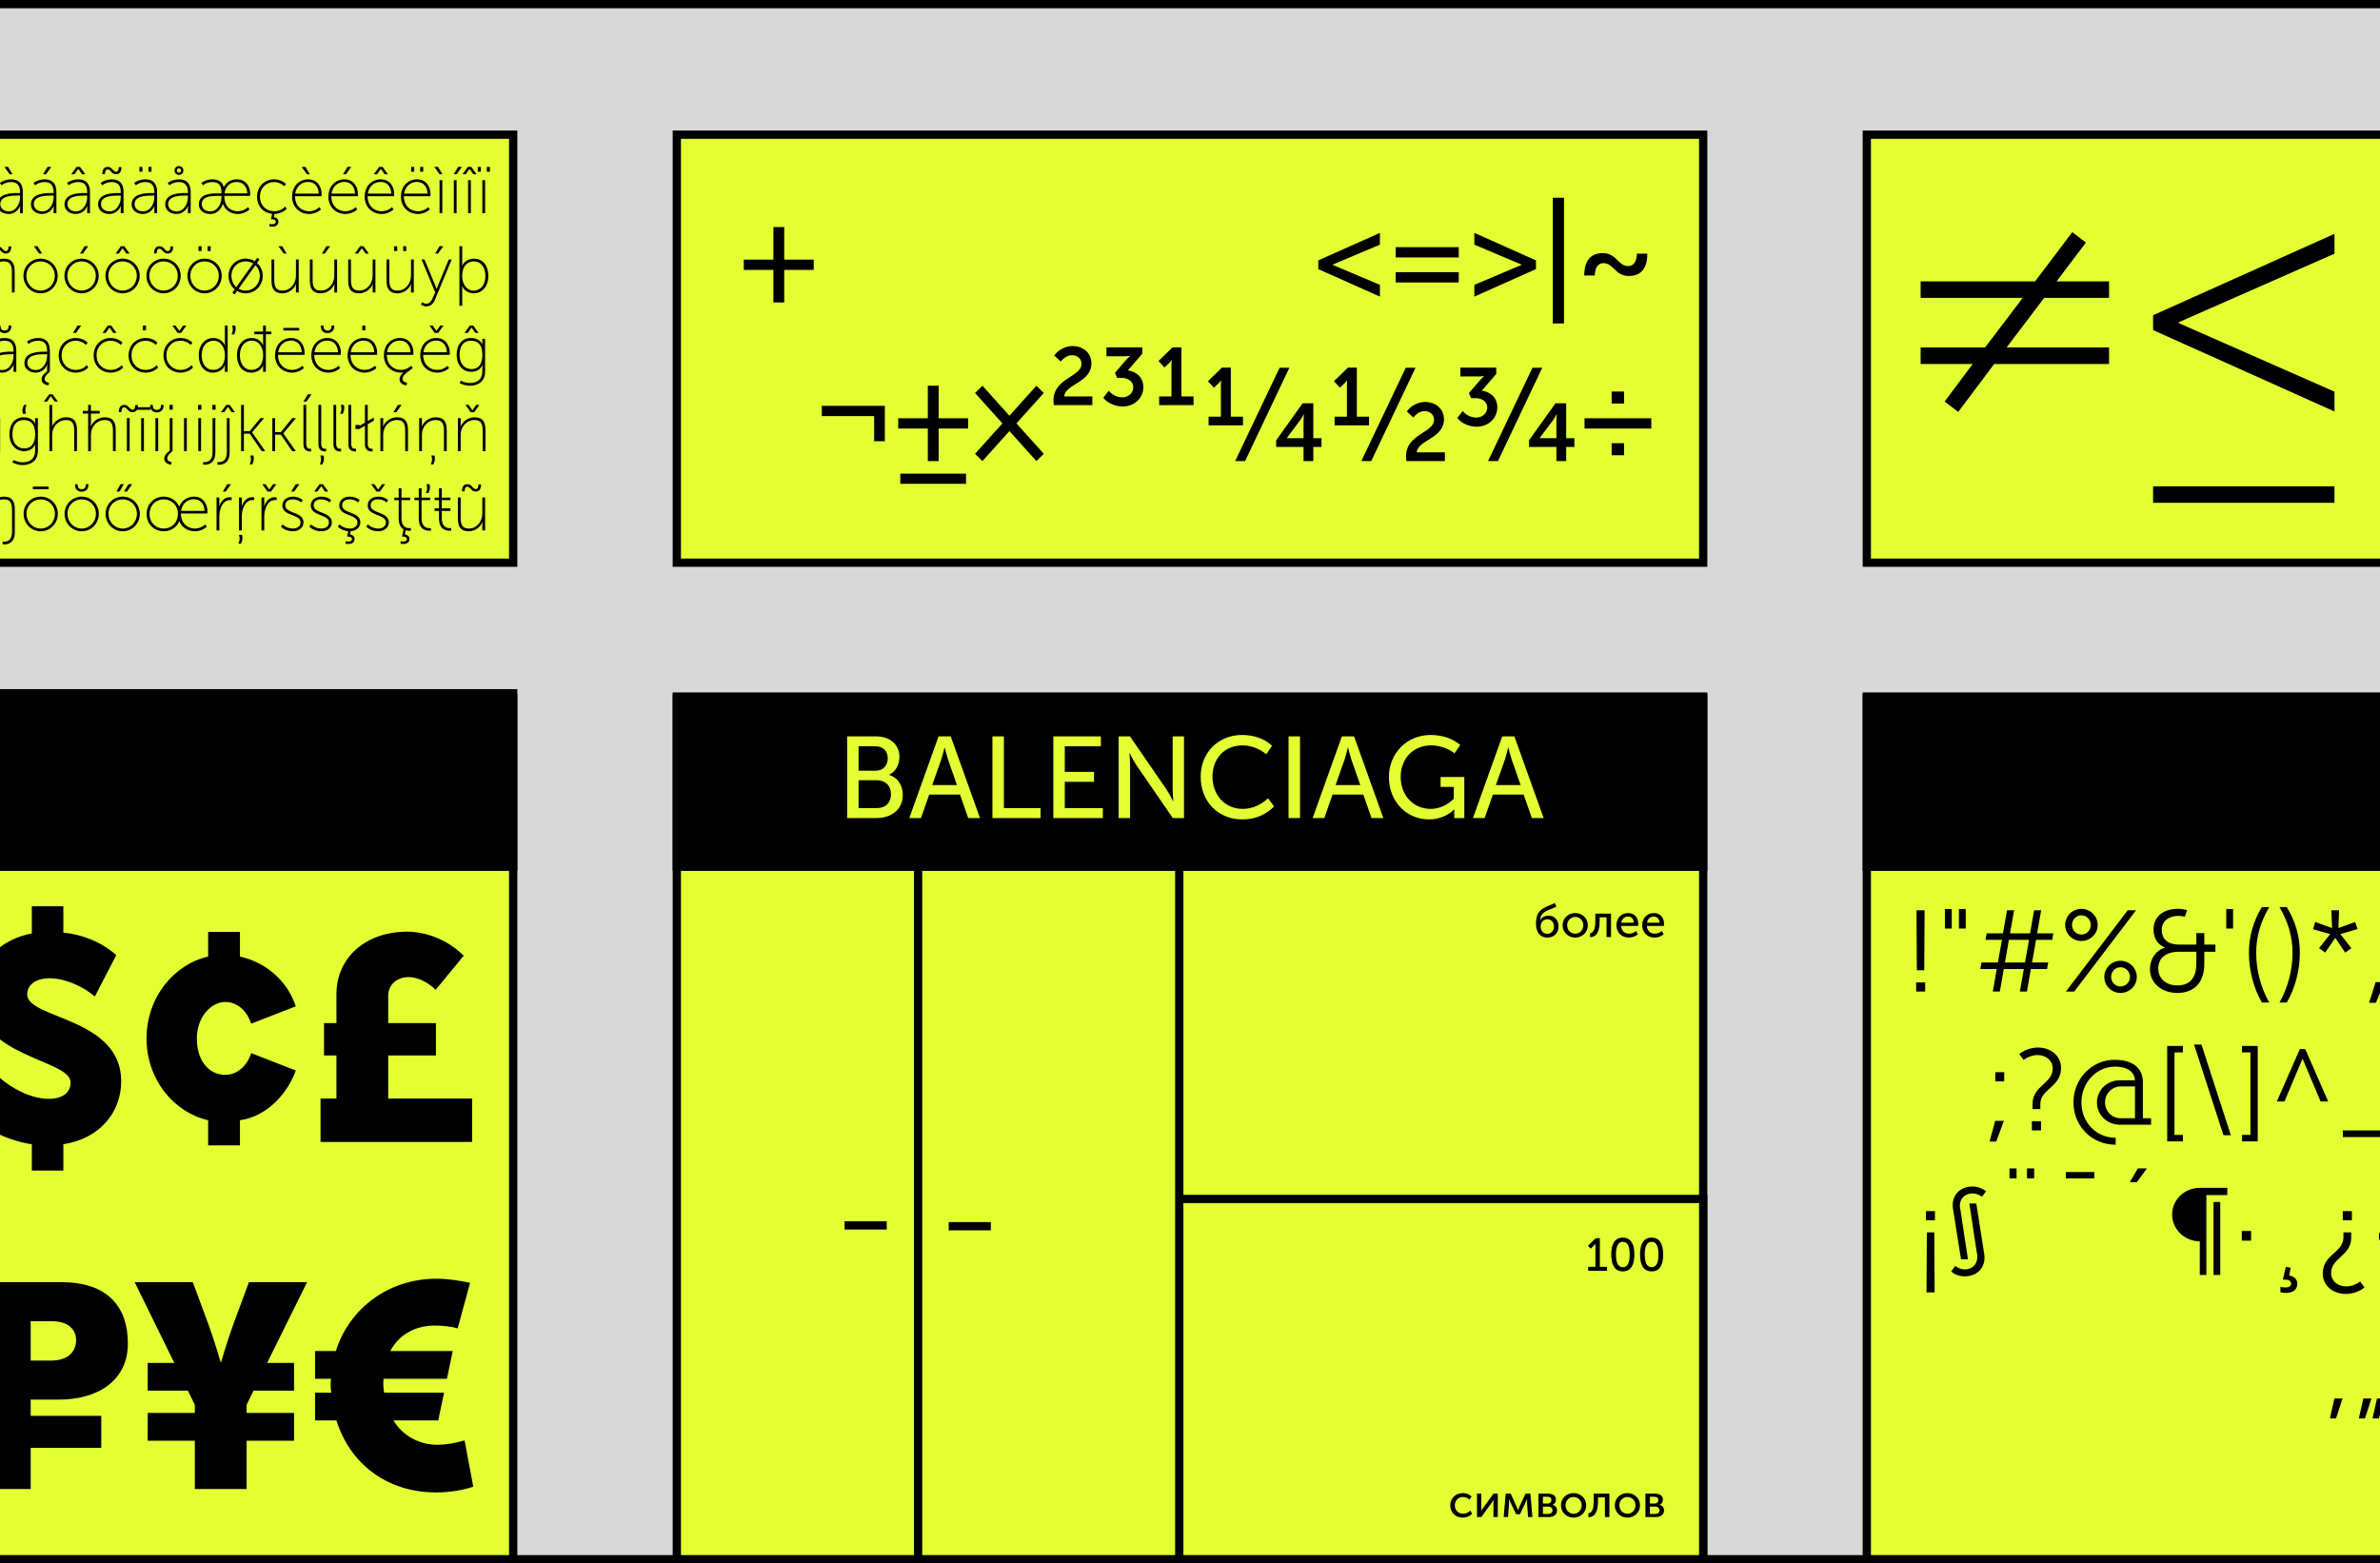 <svg width="1440" height="946" viewBox="0 0 1440 946" fill="none" xmlns="http://www.w3.org/2000/svg">
<rect x="0" y="0" width="1440" height="946" fill="#808080" stroke="none"/>
<path d="M132.036 871.22C132.036 873.936 134.416 875.336 136.796 875.336C139.064 875.336 140.828 873.88 141.556 872.172H141.612C141.612 872.172 141.528 872.648 141.528 873.348V875H143.348V865.984C143.348 862.456 141.472 860.58 138.084 860.58C136.208 860.58 134.22 861.224 133.1 862.176L133.968 863.632C135.116 862.792 136.544 862.288 137.972 862.288C139.96 862.288 141.444 863.212 141.444 865.928V866.32H140.604C137.916 866.32 132.036 866.6 132.036 871.22ZM133.968 871.052C133.968 867.916 138.448 867.832 140.632 867.832H141.444V868.476C141.444 870.94 139.848 873.74 137.132 873.74C135.032 873.74 133.968 872.368 133.968 871.052ZM147.733 875H149.637V868.616H157.869V875H159.773V860.916H157.869V866.936H149.637V860.916H147.733V875ZM163.071 871.22C163.071 873.936 165.451 875.336 167.831 875.336C170.099 875.336 171.863 873.88 172.591 872.172H172.647C172.647 872.172 172.563 872.648 172.563 873.348V875H174.383V865.984C174.383 862.456 172.507 860.58 169.119 860.58C167.243 860.58 165.255 861.224 164.135 862.176L165.003 863.632C166.151 862.792 167.579 862.288 169.007 862.288C170.995 862.288 172.479 863.212 172.479 865.928V866.32H171.639C168.951 866.32 163.071 866.6 163.071 871.22ZM165.003 871.052C165.003 867.916 169.483 867.832 171.667 867.832H172.479V868.476C172.479 870.94 170.883 873.74 168.167 873.74C166.067 873.74 165.003 872.368 165.003 871.052ZM182.022 875H183.926V862.596H189.078V860.916H176.898V862.596H182.022V875ZM190.449 867.888C190.449 872.144 193.753 875.336 197.869 875.336C201.985 875.336 205.317 872.144 205.317 867.888C205.317 863.716 201.985 860.58 197.869 860.58C193.753 860.58 190.449 863.716 190.449 867.888ZM192.409 867.888C192.409 864.696 194.845 862.288 197.869 862.288C200.893 862.288 203.357 864.696 203.357 867.888C203.357 871.192 200.893 873.6 197.869 873.6C194.845 873.6 192.409 871.192 192.409 867.888ZM208.341 875H210.189L210.889 865.9C210.945 865.144 210.889 863.464 210.889 863.464H210.945C210.945 863.464 211.337 864.472 211.869 865.564L215.761 873.376H217.497L221.417 865.508C222.005 864.36 222.313 863.464 222.313 863.464H222.369C222.369 863.464 222.341 865.144 222.369 865.9L223.069 875H224.945L223.769 860.916H221.781L217.525 869.596C217.105 870.492 216.657 871.584 216.657 871.584H216.601C216.601 871.584 216.125 870.464 215.733 869.596L211.505 860.916H209.489L208.341 875ZM228.944 875H230.764L237.68 865.732C238.212 864.948 239.08 863.828 239.108 863.688H239.164C239.164 863.8 239.08 864.92 239.08 865.732V875H240.956V860.916H239.136L232.22 870.156C231.66 870.94 230.82 872.144 230.764 872.256H230.708C230.736 872.2 230.792 871.024 230.792 870.156V860.916H228.944V875ZM244.059 875H246.271L249.967 869.596H252.879V875H254.783V860.916H249.827C246.915 860.916 244.843 862.372 244.843 865.2C244.843 867.496 246.439 868.924 248.091 869.26V869.316C248.091 869.316 247.727 869.708 247.447 870.156L244.059 875ZM250.051 868.112C248.231 868.112 246.803 867.104 246.803 865.2C246.803 863.184 248.091 862.372 250.191 862.372H252.879V868.112H250.051ZM266.35 875H283.962V860.916H282.114V873.32H276.094V860.916H274.246V873.32H268.198V860.916H266.35V875ZM288.498 880.6H290.402V873.768C290.402 873.04 290.318 872.536 290.318 872.536H290.374C291.298 874.3 293.034 875.336 295.022 875.336C298.69 875.336 301.322 872.424 301.322 867.944C301.322 863.604 298.998 860.58 295.19 860.58C293.006 860.58 291.158 861.672 290.29 863.492H290.234C290.234 863.492 290.318 863.016 290.318 862.4V860.916H288.498V880.6ZM290.346 868C290.346 863.996 292.558 862.316 294.91 862.316C297.542 862.316 299.39 864.528 299.39 867.972C299.39 871.556 297.318 873.628 294.826 873.628C291.942 873.628 290.346 870.828 290.346 868ZM304.987 875H306.807L313.723 865.732C314.255 864.948 315.123 863.828 315.151 863.688H315.207C315.207 863.8 315.123 864.92 315.123 865.732V875H316.999V860.916H315.179L308.263 870.156C307.703 870.94 306.863 872.144 306.807 872.256H306.751C306.779 872.2 306.835 871.024 306.835 870.156V860.916H304.987V875ZM320.606 867.888C320.606 872.256 323.798 875.112 328.194 875.308V880.6H330.042V875.308C334.438 875.112 337.63 872.256 337.63 867.888C337.63 863.604 334.438 860.804 330.042 860.608V855.4H328.194V860.608C323.798 860.804 320.606 863.604 320.606 867.888ZM330.042 873.656V862.288C333.374 862.456 335.698 864.528 335.698 867.888C335.698 871.304 333.374 873.46 330.042 873.656ZM322.538 867.888C322.538 864.528 324.862 862.456 328.194 862.288V873.656C324.862 873.46 322.538 871.304 322.538 867.888ZM344.143 875H346.047V862.596H351.199V860.916H339.019V862.596H344.143V875ZM352.755 871.22C352.755 873.936 355.135 875.336 357.515 875.336C359.783 875.336 361.547 873.88 362.275 872.172H362.331C362.331 872.172 362.247 872.648 362.247 873.348V875H364.067V865.984C364.067 862.456 362.191 860.58 358.803 860.58C356.927 860.58 354.939 861.224 353.819 862.176L354.687 863.632C355.835 862.792 357.263 862.288 358.691 862.288C360.679 862.288 362.163 863.212 362.163 865.928V866.32H361.323C358.635 866.32 352.755 866.6 352.755 871.22ZM354.687 871.052C354.687 867.916 359.167 867.832 361.351 867.832H362.163V868.476C362.163 870.94 360.567 873.74 357.851 873.74C355.751 873.74 354.687 872.368 354.687 871.052Z" fill="#E3FF34"/>
<rect x="-51.5" y="2.5" width="1544" height="941" fill="#D8D8D8" stroke="black" stroke-width="5"/>
<rect x="409.5" y="422.5" width="621" height="521" fill="#E3FF34" stroke="black" stroke-width="5"/>
<rect x="409.5" y="81.5" width="621" height="259" fill="#E3FF34" stroke="black" stroke-width="5"/>
<rect x="688.5" y="725.5" width="342" height="218" fill="#E3FF34" stroke="black" stroke-width="5"/>
<rect x="555.5" y="492.5" width="158" height="451" fill="#E3FF34" stroke="black" stroke-width="5"/>
<rect x="409.5" y="421.5" width="621" height="103" fill="black" stroke="black" stroke-width="5"/>
<rect x="-310.5" y="81.5" width="621" height="259" fill="#E3FF34" stroke="black" stroke-width="5"/>
<rect x="1129.5" y="81.5" width="621" height="259" fill="#E3FF34" stroke="black" stroke-width="5"/>
<rect x="-310.5" y="422.5" width="621" height="521" fill="#E3FF34" stroke="black" stroke-width="5"/>
<rect x="1129.5" y="422.5" width="621" height="521" fill="#E3FF34" stroke="black" stroke-width="5"/>
<rect x="1129.5" y="421.5" width="621" height="103" fill="black" stroke="black" stroke-width="5"/>
<rect x="-310.5" y="419.5" width="621" height="105" fill="black" stroke="black" stroke-width="5"/>
<path d="M877.461 910.916C877.461 915.172 880.569 918.336 885.049 918.336C887.261 918.336 889.417 917.44 890.705 916.068L889.613 914.08C888.521 915.228 886.813 915.984 885.245 915.984C882.305 915.984 880.233 913.772 880.233 910.888C880.233 908.004 882.305 905.848 885.161 905.848C886.645 905.848 888.129 906.52 889.081 907.472L890.369 905.568C889.025 904.14 886.925 903.496 885.049 903.496C880.597 903.496 877.461 906.716 877.461 910.916ZM893.643 918H896.247L902.379 909.544C902.827 908.872 903.527 907.92 903.611 907.668H903.667C903.667 907.892 903.583 908.872 903.583 909.544V918H906.215V903.832H903.583L897.479 912.288C897.003 912.96 896.331 913.94 896.219 914.192H896.163C896.191 914.052 896.247 913.044 896.247 912.288V903.832H893.643V918ZM909.789 918H912.421L913.037 909.572C913.093 908.732 913.009 907.136 913.009 907.136H913.065C913.065 907.136 913.513 908.2 913.961 909.236L917.321 916.292H919.645L923.005 909.208C923.537 908.116 923.901 907.136 923.901 907.136H923.957C923.957 907.136 923.901 908.732 923.929 909.572L924.545 918H927.177L925.945 903.832H922.977L919.281 911.84C918.917 912.708 918.497 913.744 918.497 913.744H918.441C918.441 913.744 918.049 912.68 917.657 911.84L914.045 903.832H911.021L909.789 918ZM930.83 918H936.878C939.958 918 942.086 916.6 942.086 913.968C942.086 912.4 941.162 911.028 939.398 910.608V910.58C940.686 910.02 941.414 908.844 941.414 907.472C941.414 905.092 939.538 903.832 936.682 903.832H930.83V918ZM933.546 909.824V905.708H936.122C937.83 905.708 938.642 906.38 938.642 907.668C938.642 908.984 937.83 909.824 936.206 909.824H933.546ZM933.546 916.096V911.644H936.43C938.306 911.644 939.342 912.484 939.342 913.884C939.342 915.2 938.418 916.096 936.458 916.096H933.546ZM944.453 910.888C944.453 915.2 947.869 918.336 952.097 918.336C956.297 918.336 959.713 915.2 959.713 910.888C959.713 906.604 956.297 903.496 952.069 903.496C947.869 903.496 944.453 906.604 944.453 910.888ZM947.225 910.888C947.225 907.948 949.409 905.848 952.097 905.848C954.757 905.848 956.969 907.948 956.969 910.888C956.969 913.856 954.757 915.984 952.097 915.984C949.409 915.984 947.225 913.856 947.225 910.888ZM961.064 918.14C965.236 917.916 966.86 914.612 966.86 908.2V906.072H971.032V918H973.748V903.832H964.256V908.2C964.256 913.324 963.136 915.396 961.064 915.704V918.14ZM977.02 910.888C977.02 915.2 980.436 918.336 984.664 918.336C988.864 918.336 992.28 915.2 992.28 910.888C992.28 906.604 988.864 903.496 984.636 903.496C980.436 903.496 977.02 906.604 977.02 910.888ZM979.792 910.888C979.792 907.948 981.976 905.848 984.664 905.848C987.324 905.848 989.536 907.948 989.536 910.888C989.536 913.856 987.324 915.984 984.664 915.984C981.976 915.984 979.792 913.856 979.792 910.888ZM995.553 918H1001.6C1004.68 918 1006.81 916.6 1006.81 913.968C1006.81 912.4 1005.89 911.028 1004.12 910.608V910.58C1005.41 910.02 1006.14 908.844 1006.14 907.472C1006.14 905.092 1004.26 903.832 1001.41 903.832H995.553V918ZM998.269 909.824V905.708H1000.85C1002.55 905.708 1003.37 906.38 1003.37 907.668C1003.37 908.984 1002.55 909.824 1000.93 909.824H998.269ZM998.269 916.096V911.644H1001.15C1003.03 911.644 1004.07 912.484 1004.07 913.884C1004.07 915.2 1003.14 916.096 1001.18 916.096H998.269Z" fill="black"/>
<path d="M960.924 769H972.32V766.592H967.98V749.232H965.516L960.784 753.824L962.464 755.56L964.312 753.768C965.04 753.04 965.264 752.62 965.264 752.62H965.32C965.32 752.62 965.292 753.208 965.292 753.824V766.592H960.924V769ZM981.872 769.336C987.164 769.336 988.872 764.8 988.872 759.088C988.872 753.404 987.164 748.896 981.872 748.896C976.608 748.896 974.872 753.404 974.872 759.088C974.872 764.8 976.608 769.336 981.872 769.336ZM981.872 766.788C978.652 766.788 977.728 763.428 977.728 759.088C977.728 754.804 978.652 751.444 981.872 751.444C985.12 751.444 986.016 754.804 986.016 759.088C986.016 763.428 985.12 766.788 981.872 766.788ZM999.29 769.336C1004.58 769.336 1006.29 764.8 1006.29 759.088C1006.29 753.404 1004.58 748.896 999.29 748.896C994.026 748.896 992.29 753.404 992.29 759.088C992.29 764.8 994.026 769.336 999.29 769.336ZM999.29 766.788C996.07 766.788 995.146 763.428 995.146 759.088C995.146 754.804 996.07 751.444 999.29 751.444C1002.54 751.444 1003.43 754.804 1003.43 759.088C1003.43 763.428 1002.54 766.788 999.29 766.788Z" fill="black"/>
<path d="M929.339 558.852C929.339 563.752 931.495 567.336 936.283 567.336C940.287 567.336 942.975 564.536 942.975 560.616C942.975 556.612 940.511 554.092 936.955 554.092C935.079 554.092 933.203 554.708 931.943 556.612H931.887C932.083 553.896 933.427 552.244 936.255 550.956L941.687 548.688L940.791 546.448L935.723 548.632C930.795 550.704 929.339 553.784 929.339 558.852ZM932.167 560.616C932.167 558.124 933.875 556.248 936.283 556.248C938.411 556.248 940.231 557.9 940.231 560.672C940.231 563.416 938.411 565.04 936.171 565.04C933.987 565.04 932.167 563.416 932.167 560.616ZM945.438 559.888C945.438 564.2 948.854 567.336 953.082 567.336C957.282 567.336 960.698 564.2 960.698 559.888C960.698 555.604 957.282 552.496 953.054 552.496C948.854 552.496 945.438 555.604 945.438 559.888ZM948.21 559.888C948.21 556.948 950.394 554.848 953.082 554.848C955.742 554.848 957.954 556.948 957.954 559.888C957.954 562.856 955.742 564.984 953.082 564.984C950.394 564.984 948.21 562.856 948.21 559.888ZM962.048 567.14C966.22 566.916 967.844 563.612 967.844 557.2V555.072H972.016V567H974.732V552.832H965.24V557.2C965.24 562.324 964.12 564.396 962.048 564.704V567.14ZM978.004 559.916C978.004 564.116 981.084 567.336 985.536 567.336C987.496 567.336 989.652 566.58 991.024 565.32L989.876 563.332C988.756 564.34 987.216 564.984 985.704 564.984C983.156 564.984 980.972 563.332 980.832 560.28H991.136C991.192 559.888 991.248 559.496 991.248 559.132C991.248 555.492 989.12 552.496 985.116 552.496C981.084 552.496 978.004 555.408 978.004 559.916ZM980.916 558.32C981.308 555.968 982.96 554.596 985.06 554.596C986.908 554.596 988.42 555.884 988.504 558.32H980.916ZM993.59 559.916C993.59 564.116 996.67 567.336 1001.12 567.336C1003.08 567.336 1005.24 566.58 1006.61 565.32L1005.46 563.332C1004.34 564.34 1002.8 564.984 1001.29 564.984C998.742 564.984 996.558 563.332 996.418 560.28H1006.72C1006.78 559.888 1006.83 559.496 1006.83 559.132C1006.83 555.492 1004.71 552.496 1000.7 552.496C996.67 552.496 993.59 555.408 993.59 559.916ZM996.502 558.32C996.894 555.968 998.546 554.596 1000.65 554.596C1002.49 554.596 1004.01 555.884 1004.09 558.32H996.502Z" fill="black"/>
<path d="M1159.77 587.12H1164.25L1164.46 550.79H1159.56L1159.77 587.12ZM1159.35 600H1164.81V594.47H1159.35V600ZM1185.23 561.85H1189.36V550.09H1185.23V561.85ZM1176.76 561.85H1180.89V550.09H1176.76V561.85ZM1205.73 600H1210L1212.38 586.35H1224.49L1222.11 600H1226.38L1228.76 586.35H1238.56L1239.26 582.43H1229.46L1231.91 568.71H1241.71L1242.34 564.79H1232.54L1234.99 550.79H1230.72L1228.27 564.79H1216.16L1218.61 550.79H1214.34L1211.89 564.79H1202.02L1201.32 568.71H1211.26L1208.81 582.43H1198.87L1198.17 586.35H1208.11L1205.73 600ZM1213.08 582.43L1215.46 568.71H1227.64L1225.19 582.43H1213.08ZM1259.32 569.41C1264.71 569.41 1269.19 565.07 1269.19 559.68C1269.19 554.36 1264.71 549.95 1259.32 549.95C1253.86 549.95 1249.52 554.36 1249.52 559.68C1249.52 565.07 1253.86 569.41 1259.32 569.41ZM1249.94 600H1254.98L1292.43 550.79H1287.39L1249.94 600ZM1259.32 565.49C1256.1 565.49 1253.65 562.9 1253.65 559.68C1253.65 556.53 1256.1 553.87 1259.32 553.87C1262.54 553.87 1264.99 556.53 1264.99 559.68C1264.99 562.9 1262.54 565.49 1259.32 565.49ZM1273.18 591.18C1273.18 596.5 1277.52 600.84 1282.98 600.84C1288.44 600.84 1292.85 596.5 1292.85 591.18C1292.85 585.79 1288.44 581.38 1282.98 581.38C1277.52 581.38 1273.18 585.79 1273.18 591.18ZM1277.31 591.11C1277.31 587.96 1279.76 585.3 1282.98 585.3C1286.2 585.3 1288.72 587.96 1288.72 591.11C1288.72 594.33 1286.2 596.92 1282.98 596.92C1279.76 596.92 1277.31 594.33 1277.31 591.11ZM1300.8 586.42C1300.8 594.61 1307.59 600.84 1317.39 600.84C1327.33 600.84 1333.7 594.89 1333.7 583.13V575.92H1340.42V571.58H1333.7V564.65H1328.87V571.58H1318.51C1309.34 571.58 1307.94 565.98 1307.94 562.69C1307.94 557.37 1312.28 554.22 1317.88 554.22C1319.14 554.22 1320.82 554.43 1321.94 554.71L1323.27 550.72C1321.45 550.23 1319.56 549.95 1317.67 549.95C1308.71 549.95 1302.97 554.85 1302.97 562.41C1302.97 568.29 1305.98 571.72 1309.76 573.33V573.47C1304.02 575.22 1300.8 580.75 1300.8 586.42ZM1305.84 586.14C1305.84 579.98 1310.04 575.92 1318.51 575.92H1328.87V582.99C1328.87 592.44 1324.32 596.29 1317.39 596.29C1310.18 596.29 1305.84 591.74 1305.84 586.14ZM1346.97 561.85H1351.1V550.09H1346.97V561.85ZM1368.52 606.65H1373C1367.68 597.2 1365.09 586.91 1365.09 576.48C1365.09 566.61 1367.89 557.44 1373 548.9H1368.52C1363.55 557.09 1360.68 566.33 1360.68 576.41C1360.68 587.47 1363.69 598.25 1368.52 606.65ZM1379.18 606.65H1383.59C1388.49 598.25 1391.5 587.47 1391.5 576.41C1391.5 566.33 1388.63 557.09 1383.59 548.9H1379.18C1384.22 557.44 1387.09 566.61 1387.09 576.48C1387.09 586.91 1384.43 597.2 1379.18 606.65ZM1406.85 576.41L1412.87 567.59H1413.01L1418.96 576.48L1422.67 573.75L1416.09 565.35V565.21L1426.45 562.2L1424.98 557.93L1414.83 561.57L1415.25 550.79H1410.56L1410.98 561.57L1400.83 557.86L1399.5 562.27L1409.79 565.21V565.35L1403.14 573.75L1406.85 576.41ZM1433.39 606.79H1437.52L1442.84 594.26H1437.38L1433.39 606.79ZM1453.81 582.29H1473.69V577.95H1453.81V582.29ZM1484.02 600H1489.76V594.19H1484.02V600ZM1497.92 602.94H1502.4L1520.18 548.06H1515.7L1497.92 602.94ZM1528.32 570.39H1533.78V564.79H1528.32V570.39ZM1528.32 600H1533.78V594.4H1528.32V600ZM1207.24 654.39H1212.63V648.79H1207.24V654.39ZM1203.74 690.79H1207.8L1212.42 678.26H1207.17L1203.74 690.79ZM1229.79 671.12H1234.48V668.11C1234.48 658.87 1247.01 657.89 1247.01 646.27C1247.01 638.99 1240.99 633.88 1233.01 633.88C1228.67 633.88 1224.26 635.63 1221.74 637.87L1224.4 641.37C1226.71 639.62 1229.86 638.43 1232.8 638.43C1238.19 638.43 1241.97 642 1241.97 646.48C1241.97 655.79 1229.79 656.84 1229.79 667.97V671.12ZM1229.37 684H1234.9V678.47H1229.37V684ZM1254.52 667.06C1254.52 681.34 1265.51 692.68 1280.07 692.68V688.48C1268.1 688.48 1259.35 678.96 1259.35 667.06C1259.35 655.3 1268.24 645.43 1279.72 645.43C1287.98 645.43 1291.62 649.35 1291.76 653.69H1282.66C1274.54 653.69 1268.73 659.92 1268.73 667.13C1268.73 674.41 1274.61 680.57 1282.66 680.57H1301.49V676.65H1296.52V654.6C1296.52 647.81 1292.11 641.3 1279.37 641.3C1265.65 641.3 1254.52 652.78 1254.52 667.06ZM1273.63 667.06C1273.63 661.81 1277.69 657.4 1283.22 657.4H1291.76V676.65H1283.08C1277.69 676.65 1273.63 672.38 1273.63 667.06ZM1311.24 690.65H1320.76V686.73H1315.65V636.82H1320.76V632.9H1311.24V690.65ZM1345.28 686.94H1349.76L1331.98 632.06H1327.5L1345.28 686.94ZM1356.5 686.73V690.65H1366.02V632.9H1356.5V636.82H1361.61V686.73H1356.5ZM1377.59 666.5H1382.21L1393.13 640.6L1404.05 666.5H1408.67L1394.74 634.79H1391.52L1377.59 666.5ZM1417.52 684V688.06H1453.64V684H1417.52ZM1474.63 631.36H1478.97L1474.14 623.03H1468.61L1474.63 631.36ZM1500.45 678.19C1500.45 689.81 1508.08 690.79 1510.88 690.79C1511.51 690.79 1511.93 690.72 1511.93 690.72V686.8H1511.3C1509.55 686.8 1504.86 686.17 1504.86 678.05V670.35C1504.86 665.73 1502.55 662.72 1499.26 661.46V661.32C1502.83 659.78 1504.86 656.35 1504.86 652.43V645.57C1504.86 637.45 1509.55 636.82 1511.3 636.82H1511.93V632.9H1510.88C1508.08 632.9 1500.45 633.88 1500.45 645.43V651.17C1500.45 655.51 1498.28 658.45 1494.5 659.22V663.56C1498.49 664.33 1500.45 667.48 1500.45 671.54V678.19ZM1518.5 686.8V690.72C1518.5 690.72 1518.85 690.79 1519.55 690.79C1522.35 690.79 1529.98 689.81 1529.98 678.19V671.54C1529.98 667.55 1532.01 664.19 1535.93 663.56V659.22C1531.94 658.52 1529.98 655.23 1529.98 651.17V645.43C1529.98 633.88 1522.35 632.9 1519.55 632.9H1518.5V636.82H1519.13C1520.81 636.82 1525.57 637.45 1525.57 645.57V652.43C1525.57 656.84 1528.09 660.13 1531.17 661.32V661.46C1527.53 662.79 1525.57 666.15 1525.57 670.35V678.05C1525.57 686.17 1520.81 686.8 1519.13 686.8H1518.5ZM1170.31 745.74H1165.83L1165.62 782.07H1170.52L1170.31 745.74ZM1170.73 732.86H1165.27V738.39H1170.73V732.86ZM1186.5 762.05H1190.7L1186.08 731.74C1185.87 731.04 1185.8 730.34 1185.8 729.64C1185.8 724.88 1189.23 722.15 1193.5 722.15C1195.46 722.15 1197.63 722.99 1199.17 724.18L1201.62 720.89C1199.52 719.07 1196.3 717.95 1193.5 717.95C1186.22 717.95 1181.46 722.78 1181.46 729.22C1181.46 729.99 1181.53 730.83 1181.67 731.67L1186.5 762.05ZM1180.55 769.4C1182.79 771.29 1185.73 772.34 1188.67 772.34C1195.88 772.34 1200.71 767.58 1200.71 761.07C1200.71 760.3 1200.64 759.53 1200.5 758.62L1195.74 728.24H1191.54L1196.09 758.27C1196.3 759.04 1196.37 759.81 1196.37 760.51C1196.37 765.34 1192.94 768.14 1188.74 768.14C1186.64 768.14 1184.33 767.16 1183 766.04L1180.55 769.4ZM1226.4 713.05H1230.74V707.03H1226.4V713.05ZM1215.83 713.05H1220.1V707.03H1215.83V713.05ZM1249.91 713.05H1267.13V709.2H1249.91V713.05ZM1288.62 715.36H1292.89L1298.98 707.03H1293.45L1288.62 715.36ZM1330.96 771.5H1334.95V723.13H1347.62V718.79H1330.89C1321.86 718.79 1314.23 725.86 1314.23 734.89C1314.23 743.99 1321.93 751.13 1330.96 751.13V771.5ZM1339.29 771.5H1343.35V727.33H1339.29V771.5ZM1356.4 750.71H1362V744.9H1356.4V750.71ZM1381.21 774.37C1381.21 774.37 1381.7 774.3 1382.26 774.3C1384.71 774.3 1386.25 775.14 1386.25 776.68C1386.25 778.57 1384.5 779.06 1382.68 779.06C1381.77 779.06 1380.44 778.92 1379.74 778.64V782C1380.86 782.28 1382.05 782.35 1383.24 782.35C1386.67 782.35 1389.96 780.88 1389.96 776.82C1389.96 774.02 1387.93 772.27 1385.06 771.85L1385.83 767.65V767.09L1383.03 766.6L1381.21 774.37ZM1422.58 745.74H1417.89V748.75C1417.89 757.99 1405.36 758.97 1405.36 770.59C1405.36 777.87 1411.38 782.98 1419.36 782.98C1423.7 782.98 1428.11 781.23 1430.63 778.99L1427.97 775.49C1425.66 777.24 1422.51 778.43 1419.57 778.43C1414.18 778.43 1410.4 774.86 1410.4 770.38C1410.4 761.07 1422.58 760.02 1422.58 748.89V745.74ZM1423 732.86H1417.47V738.39H1423V732.86ZM1439.39 750.15H1474.39V746.09H1439.39V750.15ZM1484.85 750.15H1533.85V746.09H1484.85V750.15ZM1409.69 858.3H1413.4L1417.32 846.26H1412.42L1409.69 858.3ZM1435.45 858.3H1439.23L1443.15 846.26H1438.18L1435.45 858.3ZM1427.19 858.3H1430.9L1434.82 846.26H1429.92L1427.19 858.3ZM1460.45 855.5H1465.14V820.85H1473.61V816.79H1465.14V802.79H1460.45V816.79H1452.26V820.85H1460.45V855.5ZM1481.27 839.47H1489.46V855.5H1494.15V839.47H1502.62V835.41H1494.15V820.85H1502.62V816.79H1494.15V802.79H1489.46V816.79H1481.27V820.85H1489.46V835.41H1481.27V839.47ZM1522.97 841.64C1528.5 841.64 1532.91 837.16 1532.91 831.63C1532.91 826.1 1528.5 821.62 1522.97 821.62C1517.44 821.62 1512.96 826.1 1512.96 831.63C1512.96 837.16 1517.44 841.64 1522.97 841.64Z" fill="black"/>
<path d="M511 741.5H536.5" stroke="black" stroke-width="5"/>
<path d="M599.5 742H574" stroke="black" stroke-width="5"/>
<path d="M-16.445 675.25C-7.345 684.7 6.48 690.475 19.255 692.4V708.325H38.33V692.4C60.73 688.9 73.33 672.8 73.33 654.25C73.33 615.575 16.455 616.625 16.455 601.75C16.455 594.75 23.455 591.95 29.755 591.95C39.555 591.95 50.405 597.025 57.405 602.975L70.355 577.95C61.255 569.9 49.88 565.525 38.33 564.3V548.375H19.255V564.825C-0.17 568.5 -14.17 582.5 -14.17 602.1C-14.17 639.725 42.705 640.95 42.705 654.95C42.705 662.475 35.88 664.925 29.58 664.925C18.905 664.925 7.005 658.625 -0.345 651.975L-16.445 675.25ZM125.937 693.1H145.187V677.875C163.212 675.25 174.762 659.675 178.962 647.775L152.012 637.275C149.737 644.275 144.137 650.4 136.262 650.4C127.162 650.4 119.112 642.875 119.112 628.35C119.112 615.05 128.037 606.3 136.262 606.3C144.312 606.3 149.737 612.6 152.012 619.425L178.962 608.925C173.887 593.525 160.937 582.325 145.187 578.825V563.95H125.937V578.825C105.287 583.55 88.662 603.5 88.662 628.35C88.662 653.375 105.287 673.15 125.937 677.875V693.1ZM193.943 691H285.643V664.75H234.893V638.675H263.768V619.075H234.893V602.45C234.893 595.625 240.493 591.25 247.143 591.25C253.268 591.25 259.568 594.925 263.593 598.95L280.568 578.3C271.643 569.375 258.868 563.775 246.268 563.775C221.593 563.775 203.568 579.175 203.568 601.575V619.075H196.043V638.675H203.568V664.75H193.943V691ZM-12.056 901H18.569V876.15H61.269V856.725H18.569V846.925H35.544C59.519 846.925 77.369 835.2 77.369 812.975C77.369 790.575 64.944 775.875 37.294 775.875H-12.056V823.3H-23.431V846.75H-12.056V856.725H-23.431V876.15H-12.056V901ZM18.569 823.3V799.5H31.519C42.019 799.5 46.044 805.1 46.044 811.05C46.044 816.825 42.194 823.3 30.994 823.3H18.569ZM89.362 871.775H117.887V901H149.212V871.775H177.912V854.975H149.212V850.075L153.412 841.5H177.912V824.7H161.637L185.787 775.875H150.612L141.337 800.9C137.137 812.45 133.812 824.175 133.812 824.175H133.462C133.462 824.175 130.137 812.45 125.937 800.9L116.662 775.875H81.487L105.462 824.7H89.362V841.5H113.687L117.887 850.075V854.975H89.362V871.775ZM190.618 859.525H203.568C211.618 885.425 233.843 903.1 263.943 903.1C271.643 903.1 280.393 901.7 286.343 899.6L281.093 871.6C275.668 873.175 270.068 874.225 264.468 874.225C253.618 874.225 243.643 868.8 238.043 859.525H265.168L268.668 842.725H232.443C231.918 839.925 231.743 837.125 232.093 834.325H270.418L273.918 817.525H236.118C241.368 807.725 250.993 802.125 263.068 802.125C267.793 802.125 273.218 802.65 276.893 803.875L284.418 776.225C277.593 774.825 270.768 773.775 263.943 773.775C235.068 773.775 211.268 791.8 203.218 817.525H190.618V834.325H200.243C199.893 837.475 200.068 840.1 200.418 842.725H190.618V859.525Z" fill="black"/>
<path d="M1176.57 243L1184.82 249.25L1206.57 220.25H1276.07V210.25H1214.07L1236.82 180.25H1276.07V170.25H1244.32L1262.07 146.75L1253.82 140.5L1231.32 170.25H1162.07V180.25H1223.82L1201.07 210.25H1162.07V220.25H1193.57L1176.57 243ZM1302.71 199.75L1412.46 249V237L1318.21 195.5V195L1412.46 153.5V141.5L1302.71 190.75V199.75ZM1302.71 294.25V304.25H1412.46V294.25H1302.71ZM1445.86 249L1555.61 199.75V190.75L1445.86 141.5V153.5L1540.11 195V195.5L1445.86 237V249ZM1445.61 294.25V304.25H1555.36V294.25H1445.61Z" fill="black"/>
<path d="M-43.62 127.44H-43.54C-42.46 129 -40.26 129.48 -38.54 129.48C-32.3 129.48 -30.26 124.04 -30.26 124.04H-30.18C-30.18 124.04 -30.26 124.76 -30.26 125.68V129H-28.58V109H-30.26V118.76C-30.26 123.44 -33.42 127.84 -38.5 127.84C-42.94 127.84 -43.38 124.52 -43.38 121.08V109H-45.06V137H-43.38V130.32C-43.38 129.48 -43.62 127.44 -43.62 127.44ZM-22.215 129H-20.535V107.84C-20.535 104.2 -17.615 102.16 -14.775 102.16C-11.575 102.16 -10.015 104.24 -10.015 106.04C-10.015 109.56 -14.855 110.76 -14.855 114.36C-14.855 118.52 -6.415 119.64 -6.415 123.88C-6.415 126.48 -8.495 127.64 -10.775 127.64C-12.855 127.64 -15.295 127.08 -16.975 126.04V127.88C-15.135 128.92 -12.895 129.28 -10.815 129.28C-7.655 129.28 -4.655 127.52 -4.655 123.88C-4.655 118.8 -13.095 117.2 -13.095 114.28C-13.095 111.68 -8.255 110.4 -8.255 106.04C-8.255 103.28 -10.535 100.52 -14.695 100.52C-18.415 100.52 -22.215 103.04 -22.215 107.72V129ZM-1.594 123.68C-1.594 127.68 1.966 129.48 5.206 129.48C8.686 129.48 11.206 127.16 12.206 124.56H12.286C12.286 124.56 12.126 125.28 12.126 126.36V129H13.806V116.08C13.806 111.08 11.326 108.52 6.726 108.52C4.206 108.52 1.526 109.36 -0.034 110.72L0.926 112.08C2.566 110.84 4.606 110.16 6.646 110.16C9.846 110.16 12.126 111.68 12.126 116.12V116.8H10.806C7.246 116.8 -1.594 116.88 -1.594 123.68ZM0.166 123.56C0.166 118.36 7.446 118.36 10.846 118.36H12.126V119.44C12.126 123.4 9.646 127.92 5.286 127.92C1.886 127.92 0.166 125.68 0.166 123.56ZM5.846 105.44H7.606L4.926 101H2.686L5.846 105.44ZM18.718 123.68C18.718 127.68 22.278 129.48 25.518 129.48C28.998 129.48 31.518 127.16 32.518 124.56H32.598C32.598 124.56 32.438 125.28 32.438 126.36V129H34.118V116.08C34.118 111.08 31.638 108.52 27.038 108.52C24.518 108.52 21.838 109.36 20.278 110.72L21.238 112.08C22.878 110.84 24.918 110.16 26.958 110.16C30.158 110.16 32.438 111.68 32.438 116.12V116.8H31.118C27.558 116.8 18.718 116.88 18.718 123.68ZM20.478 123.56C20.478 118.36 27.758 118.36 31.158 118.36H32.438V119.44C32.438 123.4 29.958 127.92 25.598 127.92C22.198 127.92 20.478 125.68 20.478 123.56ZM26.078 105.44H27.838L30.998 101H28.758L26.078 105.44ZM39.031 123.68C39.031 127.68 42.591 129.48 45.831 129.48C49.311 129.48 51.831 127.16 52.831 124.56H52.911C52.911 124.56 52.751 125.28 52.751 126.36V129H54.431V116.08C54.431 111.08 51.951 108.52 47.351 108.52C44.831 108.52 42.151 109.36 40.591 110.72L41.551 112.08C43.191 110.84 45.231 110.16 47.271 110.16C50.471 110.16 52.751 111.68 52.751 116.12V116.8H51.431C47.871 116.8 39.031 116.88 39.031 123.68ZM40.791 123.56C40.791 118.36 48.071 118.36 51.471 118.36H52.751V119.44C52.751 123.4 50.271 127.92 45.911 127.92C42.511 127.92 40.791 125.68 40.791 123.56ZM43.111 105.44H45.071L47.311 102.24H47.391L49.631 105.44H51.591L48.391 101H46.311L43.111 105.44ZM59.343 123.68C59.343 127.68 62.903 129.48 66.143 129.48C69.623 129.48 72.143 127.16 73.143 124.56H73.223C73.223 124.56 73.063 125.28 73.063 126.36V129H74.743V116.08C74.743 111.08 72.263 108.52 67.663 108.52C65.143 108.52 62.463 109.36 60.903 110.72L61.863 112.08C63.503 110.84 65.543 110.16 67.583 110.16C70.783 110.16 73.063 111.68 73.063 116.12V116.8H71.743C68.183 116.8 59.343 116.88 59.343 123.68ZM61.103 123.56C61.103 118.36 68.383 118.36 71.783 118.36H73.063V119.44C73.063 123.4 70.583 127.92 66.223 127.92C62.823 127.92 61.103 125.68 61.103 123.56ZM61.903 105.32H63.503C63.503 104.4 63.703 102.48 65.103 102.48C66.983 102.48 67.463 105.44 70.143 105.44C72.343 105.44 73.463 103.96 73.463 101.12H71.863C71.863 102.04 71.663 103.96 70.263 103.96C68.383 103.96 67.903 101 65.223 101C63.023 101 61.903 102.48 61.903 105.32ZM79.656 123.68C79.656 127.68 83.216 129.48 86.456 129.48C89.936 129.48 92.456 127.16 93.456 124.56H93.536C93.536 124.56 93.376 125.28 93.376 126.36V129H95.056V116.08C95.056 111.08 92.576 108.52 87.976 108.52C85.456 108.52 82.776 109.36 81.216 110.72L82.176 112.08C83.816 110.84 85.856 110.16 87.896 110.16C91.096 110.16 93.376 111.68 93.376 116.12V116.8H92.056C88.496 116.8 79.656 116.88 79.656 123.68ZM81.416 123.56C81.416 118.36 88.696 118.36 92.096 118.36H93.376V119.44C93.376 123.4 90.896 127.92 86.536 127.92C83.136 127.92 81.416 125.68 81.416 123.56ZM89.816 103.92H91.656V101H89.816V103.92ZM84.336 103.92H86.176V101H84.336V103.92ZM99.968 123.68C99.968 127.68 103.528 129.48 106.768 129.48C110.248 129.48 112.768 127.16 113.768 124.56H113.848C113.848 124.56 113.688 125.28 113.688 126.36V129H115.368V116.08C115.368 111.08 112.888 108.52 108.288 108.52C105.768 108.52 103.088 109.36 101.528 110.72L102.488 112.08C104.128 110.84 106.168 110.16 108.208 110.16C111.408 110.16 113.688 111.68 113.688 116.12V116.8H112.368C108.808 116.8 99.968 116.88 99.968 123.68ZM101.728 123.56C101.728 118.36 109.008 118.36 112.408 118.36H113.688V119.44C113.688 123.4 111.208 127.92 106.848 127.92C103.448 127.92 101.728 125.68 101.728 123.56ZM108.288 105.84C109.808 105.84 110.968 104.68 110.968 103.16C110.968 101.64 109.808 100.48 108.288 100.48C106.768 100.48 105.608 101.64 105.608 103.16C105.608 104.68 106.768 105.84 108.288 105.84ZM108.288 104.44C107.528 104.44 107.008 103.92 107.008 103.16C107.008 102.36 107.528 101.84 108.288 101.84C109.048 101.84 109.568 102.36 109.568 103.16C109.568 103.92 109.048 104.44 108.288 104.44ZM120.321 123.68C120.321 127.52 123.561 129.48 127.201 129.48C132.681 129.48 134.521 124.44 134.761 123.36H134.841C136.281 127.2 139.681 129.48 143.841 129.48C146.441 129.48 149.241 128.36 150.961 126.72L150.041 125.32C148.441 126.92 146.081 127.84 143.841 127.84C139.161 127.84 135.681 124.56 135.681 118.56H151.321C151.361 118.24 151.401 117.76 151.401 117.44C151.401 112.64 148.641 108.52 143.321 108.52C139.921 108.52 137.041 110.08 135.401 113.2H135.321C134.641 110.4 132.641 108.52 128.441 108.52C126.041 108.52 123.401 109.32 121.841 110.72L122.801 112.08C124.401 110.84 126.361 110.16 128.361 110.16C131.721 110.16 134.001 111.68 134.001 116.12V117H132.401C127.641 117 120.321 117.12 120.321 123.68ZM135.841 117C136.521 112.4 139.521 110.12 143.201 110.12C146.361 110.12 149.441 112.12 149.641 117H135.841ZM122.081 123.56C122.081 118.84 127.561 118.56 131.241 118.56H134.001V119.44C134.001 123.4 131.561 127.92 127.201 127.92C123.841 127.92 122.081 125.8 122.081 123.56ZM163.926 132.72C163.926 132.72 164.166 132.68 164.406 132.68C165.966 132.68 166.846 133.28 166.846 134.2C166.846 135.36 165.766 135.68 164.686 135.68C164.126 135.68 163.446 135.6 163.046 135.48V137C163.606 137.12 164.206 137.16 164.806 137.16C166.686 137.16 168.446 136.32 168.446 134.12C168.446 132.68 167.326 131.64 165.686 131.4L166.046 129.48C168.966 129.4 171.766 128.2 173.406 126.36L172.526 124.96C170.886 126.84 168.286 127.84 165.846 127.84C161.166 127.84 157.286 124.36 157.286 119.04C157.286 113.64 161.166 110.16 165.846 110.16C168.166 110.16 170.526 111.2 171.966 112.72L173.006 111.36C171.246 109.44 168.406 108.52 165.846 108.52C160.286 108.52 155.526 112.68 155.526 119.04C155.526 124.96 159.526 128.88 164.646 129.4L163.926 132.72ZM176.736 119.04C176.736 125.4 181.416 129.48 187.056 129.48C189.616 129.48 192.416 128.4 194.176 126.72L193.256 125.32C191.656 126.92 189.296 127.84 187.056 127.84C182.416 127.84 178.496 124.52 178.496 118.72H194.536C194.576 118.36 194.616 117.96 194.616 117.64C194.616 112.8 191.896 108.52 186.456 108.52C181.336 108.52 176.736 112.28 176.736 119.04ZM178.616 117.16C179.336 112.48 182.736 110.08 186.416 110.08C189.736 110.08 192.656 112.28 192.856 117.16H178.616ZM185.696 105.44H187.456L184.776 101H182.536L185.696 105.44ZM198.689 119.04C198.689 125.4 203.369 129.48 209.009 129.48C211.569 129.48 214.369 128.4 216.129 126.72L215.209 125.32C213.609 126.92 211.249 127.84 209.009 127.84C204.369 127.84 200.449 124.52 200.449 118.72H216.489C216.529 118.36 216.569 117.96 216.569 117.64C216.569 112.8 213.849 108.52 208.409 108.52C203.289 108.52 198.689 112.28 198.689 119.04ZM200.569 117.16C201.289 112.48 204.689 110.08 208.369 110.08C211.689 110.08 214.609 112.28 214.809 117.16H200.569ZM207.569 105.44H209.329L212.489 101H210.249L207.569 105.44ZM220.643 119.04C220.643 125.4 225.323 129.48 230.963 129.48C233.523 129.48 236.323 128.4 238.083 126.72L237.163 125.32C235.563 126.92 233.203 127.84 230.963 127.84C226.323 127.84 222.403 124.52 222.403 118.72H238.443C238.483 118.36 238.523 117.96 238.523 117.64C238.523 112.8 235.803 108.52 230.363 108.52C225.243 108.52 220.643 112.28 220.643 119.04ZM222.523 117.16C223.243 112.48 226.643 110.08 230.322 110.08C233.643 110.08 236.563 112.28 236.763 117.16H222.523ZM226.203 105.44H228.163L230.403 102.24H230.483L232.723 105.44H234.683L231.483 101H229.403L226.203 105.44ZM242.596 119.04C242.596 125.4 247.276 129.48 252.916 129.48C255.476 129.48 258.276 128.4 260.036 126.72L259.116 125.32C257.516 126.92 255.156 127.84 252.916 127.84C248.276 127.84 244.356 124.52 244.356 118.72H260.396C260.436 118.36 260.476 117.96 260.476 117.64C260.476 112.8 257.756 108.52 252.316 108.52C247.196 108.52 242.596 112.28 242.596 119.04ZM244.476 117.16C245.196 112.48 248.596 110.08 252.276 110.08C255.596 110.08 258.516 112.28 258.716 117.16H244.476ZM254.236 103.92H256.076V101H254.236V103.92ZM248.756 103.92H250.596V101H248.756V103.92ZM265.949 129H267.629V109H265.949V129ZM265.949 105.44H267.709L265.029 101H262.789L265.949 105.44ZM274.582 129H276.262V109H274.582V129ZM274.542 105.44H276.302L279.462 101H277.222L274.542 105.44ZM283.214 129H284.894V109H283.214V129ZM279.854 105.44H281.814L284.054 102.24H284.134L286.374 105.44H288.334L285.134 101H283.054L279.854 105.44ZM291.847 129H293.527V109H291.847V129ZM294.567 103.92H296.407V101H294.567V103.92ZM289.087 103.92H290.927V101H289.087V103.92ZM-32.207 167.8C-32.207 172.64 -28.967 177.48 -23.207 177.48C-16.487 177.48 -13.527 171.52 -13.527 166.2C-13.527 159.84 -16.247 155.48 -19.767 152.8L-15.727 150.92L-16.407 149.44L-21.327 151.76C-23.767 150.28 -26.487 149.4 -28.847 148.8L-29.327 150.32C-27.087 150.88 -25.007 151.64 -23.207 152.6L-29.047 155.32L-28.367 156.8L-21.487 153.6C-18.967 155.36 -17.047 157.68 -16.007 160.92H-16.087C-16.087 160.92 -18.167 158.28 -22.567 158.28C-29.007 158.28 -32.207 163 -32.207 167.8ZM-30.447 167.8C-30.447 163.88 -27.967 159.88 -22.607 159.88C-18.207 159.88 -15.287 162.68 -15.287 166.48C-15.287 170.72 -17.647 175.88 -23.127 175.88C-27.767 175.88 -30.447 171.88 -30.447 167.8ZM-7.801 177H-6.121V167.04C-6.121 161.92 -2.281 158.16 2.279 158.16C6.759 158.16 7.199 161.44 7.199 164.92V177H8.879V164.32C8.879 159.6 7.479 156.52 2.279 156.52C-2.721 156.52 -5.521 160.28 -6.201 162.16H-6.281C-6.281 162.16 -6.121 161.44 -6.121 160.52V157H-7.801V177ZM-4.761 153.32H-3.161C-3.161 152.4 -2.961 150.48 -1.561 150.48C0.319 150.48 0.799 153.44 3.479 153.44C5.679 153.44 6.799 151.96 6.799 149.12H5.199C5.199 150.04 4.999 151.96 3.599 151.96C1.719 151.96 1.239 149 -1.441 149C-3.641 149 -4.761 150.48 -4.761 153.32ZM14.196 166.88C14.196 172.84 18.836 177.48 24.556 177.48C30.276 177.48 34.916 172.84 34.916 166.88C34.916 161.04 30.276 156.52 24.556 156.52C18.836 156.52 14.196 161.04 14.196 166.88ZM15.956 166.88C15.956 161.92 19.796 158.16 24.556 158.16C29.316 158.16 33.156 161.92 33.156 166.88C33.156 171.96 29.316 175.84 24.556 175.84C19.796 175.84 15.956 171.96 15.956 166.88ZM23.676 153.44H25.436L22.756 149H20.516L23.676 153.44ZM39.001 166.88C39.001 172.84 43.641 177.48 49.361 177.48C55.081 177.48 59.721 172.84 59.721 166.88C59.721 161.04 55.081 156.52 49.361 156.52C43.641 156.52 39.001 161.04 39.001 166.88ZM40.761 166.88C40.761 161.92 44.601 158.16 49.361 158.16C54.121 158.16 57.961 161.92 57.961 166.88C57.961 171.96 54.121 175.84 49.361 175.84C44.601 175.84 40.761 171.96 40.761 166.88ZM48.441 153.44H50.201L53.361 149H51.121L48.441 153.44ZM63.806 166.88C63.806 172.84 68.446 177.48 74.166 177.48C79.886 177.48 84.526 172.84 84.526 166.88C84.526 161.04 79.886 156.52 74.166 156.52C68.446 156.52 63.806 161.04 63.806 166.88ZM65.566 166.88C65.566 161.92 69.406 158.16 74.166 158.16C78.926 158.16 82.766 161.92 82.766 166.88C82.766 171.96 78.926 175.84 74.166 175.84C69.406 175.84 65.566 171.96 65.566 166.88ZM69.926 153.44H71.886L74.126 150.24H74.206L76.446 153.44H78.406L75.206 149H73.126L69.926 153.44ZM88.61 166.88C88.61 172.84 93.25 177.48 98.97 177.48C104.69 177.48 109.33 172.84 109.33 166.88C109.33 161.04 104.69 156.52 98.97 156.52C93.25 156.52 88.61 161.04 88.61 166.88ZM90.37 166.88C90.37 161.92 94.21 158.16 98.97 158.16C103.73 158.16 107.57 161.92 107.57 166.88C107.57 171.96 103.73 175.84 98.97 175.84C94.21 175.84 90.37 171.96 90.37 166.88ZM93.21 153.32H94.81C94.81 152.4 95.01 150.48 96.41 150.48C98.29 150.48 98.77 153.44 101.45 153.44C103.65 153.44 104.77 151.96 104.77 149.12H103.17C103.17 150.04 102.97 151.96 101.57 151.96C99.69 151.96 99.21 149 96.53 149C94.33 149 93.21 150.48 93.21 153.32ZM113.415 166.88C113.415 172.84 118.055 177.48 123.775 177.48C129.495 177.48 134.135 172.84 134.135 166.88C134.135 161.04 129.495 156.52 123.775 156.52C118.055 156.52 113.415 161.04 113.415 166.88ZM115.175 166.88C115.175 161.92 119.015 158.16 123.775 158.16C128.535 158.16 132.375 161.92 132.375 166.88C132.375 171.96 128.535 175.84 123.775 175.84C119.015 175.84 115.175 171.96 115.175 166.88ZM125.615 151.92H127.455V149H125.615V151.92ZM120.135 151.92H121.975V149H120.135V151.92ZM140.58 177.12L141.94 178.16L143.42 176.08C144.94 177 146.7 177.48 148.62 177.48C154.34 177.48 158.98 172.84 158.98 166.88C158.98 163.76 157.62 161 155.5 159.12L157.02 157L155.66 155.96L154.14 158.08C152.54 157.08 150.62 156.52 148.62 156.52C142.9 156.52 138.26 161.04 138.26 166.88C138.26 170.24 139.7 173.16 142.02 175.08L140.58 177.12ZM142.98 173.72C141.18 172.08 140.02 169.68 140.02 166.88C140.02 161.92 143.86 158.16 148.62 158.16C150.3 158.16 151.86 158.64 153.18 159.44L142.98 173.72ZM144.38 174.72L154.5 160.52C156.18 162.08 157.22 164.32 157.22 166.88C157.22 171.96 153.38 175.84 148.62 175.84C147.06 175.84 145.62 175.44 144.38 174.72ZM164.263 169.68C164.263 174.76 165.943 177.48 170.863 177.48C175.703 177.48 178.463 173.72 179.143 171.84H179.223C179.223 171.84 179.063 172.56 179.063 173.48V177H180.743V157H179.063V166.76C179.063 171.44 175.863 175.84 170.863 175.84C166.383 175.84 165.943 172.56 165.943 169.08V157H164.263V169.68ZM171.663 153.44H173.423L170.743 149H168.503L171.663 153.44ZM187.467 169.68C187.467 174.76 189.147 177.48 194.067 177.48C198.907 177.48 201.667 173.72 202.347 171.84H202.427C202.427 171.84 202.267 172.56 202.267 173.48V177H203.947V157H202.267V166.76C202.267 171.44 199.067 175.84 194.067 175.84C189.587 175.84 189.147 172.56 189.147 169.08V157H187.467V169.68ZM194.787 153.44H196.547L199.707 149H197.467L194.787 153.44ZM210.67 169.68C210.67 174.76 212.35 177.48 217.27 177.48C222.11 177.48 224.87 173.72 225.55 171.84H225.63C225.63 171.84 225.47 172.56 225.47 173.48V177H227.15V157H225.47V166.76C225.47 171.44 222.27 175.84 217.27 175.84C212.79 175.84 212.35 172.56 212.35 169.08V157H210.67V169.68ZM214.67 153.44H216.63L218.87 150.24H218.95L221.19 153.44H223.15L219.95 149H217.87L214.67 153.44ZM233.873 169.68C233.873 174.76 235.553 177.48 240.473 177.48C245.313 177.48 248.073 173.72 248.753 171.84H248.833C248.833 171.84 248.673 172.56 248.673 173.48V177H250.353V157H248.673V166.76C248.673 171.44 245.473 175.84 240.473 175.84C235.993 175.84 235.553 172.56 235.553 169.08V157H233.873V169.68ZM243.953 151.92H245.793V149H243.953V151.92ZM238.473 151.92H240.313V149H238.473V151.92ZM255.476 182.84L254.716 184.28C254.716 184.28 256.036 185.4 257.956 185.4C260.476 185.4 262.156 183.76 263.036 181.68L273.316 157H271.516L264.916 172.96C264.516 173.92 264.236 174.84 264.236 174.84H264.156C264.156 174.84 263.836 173.92 263.436 172.96L256.836 157H255.036L263.316 176.88L261.876 180.2C261.076 182.08 259.876 183.8 257.956 183.8C256.596 183.8 255.476 182.84 255.476 182.84ZM263.276 153.44H265.036L268.196 149H265.956L263.276 153.44ZM277.98 185H279.66V174.92C279.66 173.88 279.58 173.16 279.58 173.16H279.66C280.82 175.88 283.7 177.48 286.58 177.48C291.74 177.48 295.46 173.36 295.46 167C295.46 160.8 292.18 156.52 286.82 156.52C283.34 156.52 280.66 158.44 279.7 160.8H279.62C279.62 160.8 279.66 160.12 279.66 159.2V149H277.98V185ZM279.62 167.04C279.62 160.76 283.06 158.16 286.74 158.16C290.82 158.16 293.7 161.6 293.7 167C293.7 172.6 290.5 175.88 286.58 175.88C282.1 175.88 279.62 171.48 279.62 167.04ZM-46.047 230.84L-46.807 232.28C-46.807 232.28 -45.487 233.4 -43.568 233.4C-41.047 233.4 -39.367 231.76 -38.487 229.68L-28.207 205H-30.008L-36.608 220.96C-37.008 221.92 -37.288 222.84 -37.288 222.84H-37.367C-37.367 222.84 -37.688 221.92 -38.087 220.96L-44.688 205H-46.487L-38.208 224.88L-39.648 228.2C-40.447 230.08 -41.648 231.8 -43.568 231.8C-44.928 231.8 -46.047 230.84 -46.047 230.84ZM-35.487 199.92H-33.648V197H-35.487V199.92ZM-40.968 199.92H-39.127V197H-40.968V199.92ZM-25.852 219.68C-25.852 223.68 -22.292 225.48 -19.052 225.48C-15.572 225.48 -13.052 223.16 -12.052 220.56H-11.972C-11.972 220.56 -12.132 221.28 -12.132 222.36V225H-10.452V212.08C-10.452 207.08 -12.932 204.52 -17.532 204.52C-20.052 204.52 -22.732 205.36 -24.292 206.72L-23.332 208.08C-21.692 206.84 -19.652 206.16 -17.612 206.16C-14.412 206.16 -12.132 207.68 -12.132 212.12V212.8H-13.452C-17.012 212.8 -25.852 212.88 -25.852 219.68ZM-24.092 219.56C-24.092 214.36 -16.812 214.36 -13.412 214.36H-12.132V215.44C-12.132 219.4 -14.612 223.92 -18.972 223.92C-22.372 223.92 -24.092 221.68 -24.092 219.56ZM-22.292 200H-12.732V198.4H-22.292V200ZM-5.54 219.68C-5.54 223.68 -1.98 225.48 1.26 225.48C4.74 225.48 7.26 223.16 8.26 220.56H8.34C8.34 220.56 8.18 221.28 8.18 222.36V225H9.86V212.08C9.86 207.08 7.38 204.52 2.78 204.52C0.26 204.52 -2.42 205.36 -3.98 206.72L-3.02 208.08C-1.38 206.84 0.66 206.16 2.7 206.16C5.9 206.16 8.18 207.68 8.18 212.12V212.8H6.86C3.3 212.8 -5.54 212.88 -5.54 219.68ZM-3.78 219.56C-3.78 214.36 3.5 214.36 6.9 214.36H8.18V215.44C8.18 219.4 5.7 223.92 1.34 223.92C-2.06 223.92 -3.78 221.68 -3.78 219.56ZM2.78 201.56C4.82 201.56 6.82 200.28 6.82 197.64V197H5.22V197.52C5.22 199.32 4.06 200.04 2.78 200.04C1.46 200.04 0.34 199.32 0.34 197.56V197H-1.26V197.64C-1.26 200.28 0.74 201.56 2.78 201.56ZM14.773 219.68C14.773 223.68 18.333 225.48 21.573 225.48C25.053 225.48 27.573 223.16 28.573 220.56H28.653C28.653 220.56 28.493 221.28 28.493 222.36V224.72C27.333 225.52 25.173 227.24 25.173 229.52C25.173 232.92 29.333 233.16 29.333 233.16L29.693 231.6C29.693 231.6 26.973 231.36 26.973 229.36C26.973 227.52 29.253 225.68 30.173 225V212.08C30.173 207.08 27.693 204.52 23.093 204.52C20.573 204.52 17.893 205.36 16.333 206.72L17.293 208.08C18.933 206.84 20.973 206.16 23.013 206.16C26.213 206.16 28.493 207.68 28.493 212.12V212.8H27.173C23.613 212.8 14.773 212.88 14.773 219.68ZM16.533 219.56C16.533 214.36 23.813 214.36 27.213 214.36H28.493V215.44C28.493 219.4 26.013 223.92 21.653 223.92C18.253 223.92 16.533 221.68 16.533 219.56ZM35.525 215.04C35.525 221.4 40.205 225.48 45.845 225.48C48.845 225.48 51.725 224.24 53.405 222.36L52.525 220.96C50.885 222.84 48.285 223.84 45.845 223.84C41.165 223.84 37.285 220.36 37.285 215.04C37.285 209.64 41.165 206.16 45.845 206.16C48.165 206.16 50.525 207.2 51.965 208.72L53.005 207.36C51.245 205.44 48.405 204.52 45.845 204.52C40.285 204.52 35.525 208.68 35.525 215.04ZM44.205 201.44H45.965L49.125 197H46.885L44.205 201.44ZM56.658 215.04C56.658 221.4 61.338 225.48 66.978 225.48C69.978 225.48 72.858 224.24 74.538 222.36L73.658 220.96C72.018 222.84 69.418 223.84 66.978 223.84C62.298 223.84 58.418 220.36 58.418 215.04C58.418 209.64 62.298 206.16 66.978 206.16C69.298 206.16 71.658 207.2 73.098 208.72L74.138 207.36C72.378 205.44 69.538 204.52 66.978 204.52C61.418 204.52 56.658 208.68 56.658 215.04ZM62.018 201.44H63.978L66.218 198.24H66.298L68.538 201.44H70.498L67.298 197H65.218L62.018 201.44ZM77.791 215.04C77.791 221.4 82.471 225.48 88.111 225.48C91.111 225.48 93.991 224.24 95.671 222.36L94.791 220.96C93.151 222.84 90.551 223.84 88.111 223.84C83.431 223.84 79.551 220.36 79.551 215.04C79.551 209.64 83.431 206.16 88.111 206.16C90.431 206.16 92.791 207.2 94.231 208.72L95.271 207.36C93.511 205.44 90.671 204.52 88.111 204.52C82.551 204.52 77.791 208.68 77.791 215.04ZM86.471 199.92H88.311V197H86.471V199.92ZM98.924 215.04C98.924 221.4 103.604 225.48 109.244 225.48C112.244 225.48 115.124 224.24 116.804 222.36L115.924 220.96C114.284 222.84 111.684 223.84 109.244 223.84C104.564 223.84 100.684 220.36 100.684 215.04C100.684 209.64 104.564 206.16 109.244 206.16C111.564 206.16 113.924 207.2 115.364 208.72L116.404 207.36C114.644 205.44 111.804 204.52 109.244 204.52C103.684 204.52 98.924 208.68 98.924 215.04ZM107.484 201.44H109.564L112.764 197H110.804L108.564 200.2H108.484L106.244 197H104.284L107.484 201.44ZM120.254 215C120.254 221.2 123.534 225.48 128.894 225.48C132.614 225.48 135.054 223.36 136.134 220.96H136.214C136.214 220.96 136.054 221.56 136.054 222.48V225H137.734V197H136.054V207.4C136.054 208.32 136.214 209.04 136.214 209.04H136.134C134.894 206.36 132.294 204.52 129.214 204.52C123.974 204.52 120.254 208.64 120.254 215ZM122.014 215C122.014 209.4 125.214 206.16 129.134 206.16C133.814 206.16 136.094 210.52 136.094 214.96C136.094 221.24 132.654 223.84 128.974 223.84C124.894 223.84 122.014 220.4 122.014 215ZM140.414 197C140.734 197.84 140.854 198.56 140.854 199.24C140.854 200.24 140.574 201.2 140.134 202.36H141.694C142.254 201.08 142.574 200.04 142.574 198.88C142.574 198.28 142.494 197.68 142.334 197H140.414ZM143.379 215C143.379 221.2 146.659 225.48 152.019 225.48C155.779 225.48 158.259 223.36 159.179 221.16H159.259C159.259 221.16 159.179 221.76 159.179 222.68V225H160.859V202.24H164.179V200.64H160.859V197H159.179V200.64H153.859V202.24H159.179V207.2C159.179 208.12 159.259 208.84 159.259 208.84H159.179C157.939 206.16 155.299 204.52 152.339 204.52C147.099 204.52 143.379 208.64 143.379 215ZM145.139 215C145.139 209.4 148.339 206.12 152.259 206.12C156.939 206.12 159.219 210.52 159.219 214.96C159.219 221.24 155.779 223.84 152.099 223.84C148.019 223.84 145.139 220.4 145.139 215ZM166.424 215.04C166.424 221.4 171.104 225.48 176.744 225.48C179.304 225.48 182.104 224.4 183.864 222.72L182.944 221.32C181.344 222.92 178.984 223.84 176.744 223.84C172.104 223.84 168.184 220.52 168.184 214.72H184.224C184.264 214.36 184.304 213.96 184.304 213.64C184.304 208.8 181.584 204.52 176.144 204.52C171.024 204.52 166.424 208.28 166.424 215.04ZM168.304 213.16C169.024 208.48 172.424 206.08 176.104 206.08C179.424 206.08 182.344 208.28 182.544 213.16H168.304ZM171.464 200H181.024V198.4H171.464V200ZM188.377 215.04C188.377 221.4 193.057 225.48 198.697 225.48C201.257 225.48 204.057 224.4 205.817 222.72L204.897 221.32C203.297 222.92 200.937 223.84 198.697 223.84C194.057 223.84 190.137 220.52 190.137 214.72H206.177C206.217 214.36 206.257 213.96 206.257 213.64C206.257 208.8 203.537 204.52 198.097 204.52C192.977 204.52 188.377 208.28 188.377 215.04ZM190.257 213.16C190.977 208.48 194.377 206.08 198.057 206.08C201.377 206.08 204.297 208.28 204.497 213.16H190.257ZM198.177 201.56C200.217 201.56 202.217 200.28 202.217 197.64V197H200.617V197.52C200.617 199.32 199.457 200.04 198.177 200.04C196.857 200.04 195.737 199.32 195.737 197.56V197H194.137V197.64C194.137 200.28 196.137 201.56 198.177 201.56ZM210.33 215.04C210.33 221.4 215.01 225.48 220.65 225.48C223.21 225.48 226.01 224.4 227.77 222.72L226.85 221.32C225.25 222.92 222.89 223.84 220.65 223.84C216.01 223.84 212.09 220.52 212.09 214.72H228.13C228.17 214.36 228.21 213.96 228.21 213.64C228.21 208.8 225.49 204.52 220.05 204.52C214.93 204.52 210.33 208.28 210.33 215.04ZM212.21 213.16C212.93 208.48 216.33 206.08 220.01 206.08C223.33 206.08 226.25 208.28 226.45 213.16H212.21ZM219.21 199.92H221.05V197H219.21V199.92ZM232.283 215.04C232.283 221.4 236.963 225.48 242.603 225.48C243.083 225.48 243.603 225.4 244.003 225.32C242.883 226.36 241.763 227.76 241.763 229.52C241.763 232.92 245.923 233.16 245.923 233.16L246.283 231.6C246.283 231.6 243.563 231.36 243.563 229.36C243.563 226.4 247.963 224.4 249.723 222.72L248.803 221.32C247.083 222.92 244.883 223.84 242.603 223.84C237.963 223.84 234.043 220.52 234.043 214.72H250.083C250.083 214.72 250.163 214.08 250.163 213.64C250.163 208.8 247.443 204.52 242.003 204.52C236.883 204.52 232.283 208.28 232.283 215.04ZM234.163 213.16C234.883 208.48 238.283 206.08 241.963 206.08C245.283 206.08 248.203 208.28 248.403 213.16H234.163ZM254.275 215.04C254.275 221.4 258.955 225.48 264.595 225.48C267.155 225.48 269.955 224.4 271.715 222.72L270.795 221.32C269.195 222.92 266.835 223.84 264.595 223.84C259.955 223.84 256.035 220.52 256.035 214.72H272.075C272.115 214.36 272.155 213.96 272.155 213.64C272.155 208.8 269.435 204.52 263.995 204.52C258.875 204.52 254.275 208.28 254.275 215.04ZM256.155 213.16C256.875 208.48 260.275 206.08 263.955 206.08C267.275 206.08 270.195 208.28 270.395 213.16H256.155ZM263.035 201.44H265.115L268.315 197H266.355L264.115 200.2H264.035L261.795 197H259.835L263.035 201.44ZM278.868 230.36L278.068 231.84C280.028 232.84 282.148 233.4 284.348 233.4C289.108 233.4 293.508 231 293.508 224.88V205H291.828V207.68C291.828 208.16 291.948 208.44 291.948 208.44H291.868C290.668 205.68 287.788 204.52 284.908 204.52C279.708 204.52 276.308 208.44 276.308 214.68C276.308 220.92 279.988 225 285.188 225C288.508 225 290.708 223.36 291.908 220.92H291.988C291.988 220.92 291.828 221.64 291.828 222.56V224.88C291.828 229.72 288.508 231.76 284.228 231.76C282.428 231.76 280.348 231.16 278.868 230.36ZM278.068 214.68C278.068 209.28 280.628 206.16 284.908 206.16C288.828 206.16 291.868 208.24 291.868 214.68C291.868 221.16 288.828 223.36 285.308 223.36C281.028 223.36 278.068 220.08 278.068 214.68ZM281.068 201.44H283.028L285.268 198.24H285.348L287.588 201.44H289.548L286.348 197H284.268L281.068 201.44ZM-37.421 278.36L-38.221 279.84C-36.261 280.84 -34.141 281.4 -31.941 281.4C-27.181 281.4 -22.781 279 -22.781 272.88V253H-24.461V255.68C-24.461 256.16 -24.341 256.44 -24.341 256.44H-24.421C-25.621 253.68 -28.501 252.52 -31.381 252.52C-36.581 252.52 -39.981 256.44 -39.981 262.68C-39.981 268.92 -36.301 273 -31.101 273C-27.781 273 -25.581 271.36 -24.381 268.92H-24.301C-24.301 268.92 -24.461 269.64 -24.461 270.56V272.88C-24.461 277.72 -27.781 279.76 -32.061 279.76C-33.861 279.76 -35.941 279.16 -37.421 278.36ZM-38.221 262.68C-38.221 257.28 -35.661 254.16 -31.381 254.16C-27.461 254.16 -24.421 256.24 -24.421 262.68C-24.421 269.16 -27.461 271.36 -30.981 271.36C-35.261 271.36 -38.221 268.08 -38.221 262.68ZM-30.981 249.56C-28.941 249.56 -26.941 248.28 -26.941 245.64V245H-28.541V245.52C-28.541 247.32 -29.701 248.04 -30.981 248.04C-32.301 248.04 -33.421 247.32 -33.421 245.56V245H-35.021V245.64C-35.021 248.28 -33.021 249.56 -30.981 249.56ZM-14.569 278.36L-15.369 279.84C-13.409 280.84 -11.289 281.4 -9.089 281.4C-4.329 281.4 0.071 279 0.071 272.88V253H-1.609V255.68C-1.609 256.16 -1.489 256.44 -1.489 256.44H-1.569C-2.769 253.68 -5.649 252.52 -8.529 252.52C-13.729 252.52 -17.129 256.44 -17.129 262.68C-17.129 268.92 -13.449 273 -8.249 273C-4.929 273 -2.729 271.36 -1.529 268.92H-1.449C-1.449 268.92 -1.609 269.64 -1.609 270.56V272.88C-1.609 277.72 -4.929 279.76 -9.209 279.76C-11.009 279.76 -13.089 279.16 -14.569 278.36ZM-15.369 262.68C-15.369 257.28 -12.809 254.16 -8.529 254.16C-4.609 254.16 -1.569 256.24 -1.569 262.68C-1.569 269.16 -4.609 271.36 -8.129 271.36C-12.409 271.36 -15.369 268.08 -15.369 262.68ZM-9.049 247.92H-7.209V245H-9.049V247.92ZM8.283 278.36L7.482 279.84C9.443 280.84 11.562 281.4 13.762 281.4C18.523 281.4 22.922 279 22.922 272.88V253H21.242V255.68C21.242 256.16 21.363 256.44 21.363 256.44H21.282C20.082 253.68 17.203 252.52 14.322 252.52C9.123 252.52 5.723 256.44 5.723 262.68C5.723 268.92 9.402 273 14.602 273C17.922 273 20.122 271.36 21.323 268.92H21.402C21.402 268.92 21.242 269.64 21.242 270.56V272.88C21.242 277.72 17.922 279.76 13.643 279.76C11.842 279.76 9.762 279.16 8.283 278.36ZM7.482 262.68C7.482 257.28 10.043 254.16 14.322 254.16C18.242 254.16 21.282 256.24 21.282 262.68C21.282 269.16 18.242 271.36 14.723 271.36C10.443 271.36 7.482 268.08 7.482 262.68ZM15.762 250.36C15.443 249.52 15.322 248.8 15.322 248.12C15.322 247.12 15.602 246.16 16.043 245H14.482C13.922 246.28 13.602 247.32 13.602 248.48C13.602 249.08 13.682 249.68 13.842 250.36H15.762ZM29.894 273H31.574V263.16C31.574 257.92 35.414 254.16 39.974 254.16C44.454 254.16 44.894 257.44 44.894 260.92V273H46.574V260.32C46.574 255.6 45.174 252.52 39.974 252.52C34.974 252.52 32.174 256.28 31.494 258.16H31.414C31.414 258.16 31.574 257.44 31.574 256.52V245H29.894V273ZM26.534 243H28.494L30.734 239.8H30.814L33.054 243H35.014L31.814 238.56H29.734L26.534 243ZM53.332 273H55.012V263.04C55.012 258.2 58.612 254.16 63.412 254.16C67.892 254.16 68.332 257.44 68.332 260.92V273H70.012V260.32C70.012 255.6 68.612 252.52 63.412 252.52C58.412 252.52 55.692 256.08 55.012 257.96H54.932C54.932 257.96 55.012 257.24 55.012 256.32V250.24H60.332V248.64H55.012V245H53.332V248.64H50.092V250.24H53.332V273ZM76.769 273H78.449V253H76.769V273ZM71.889 249.32H73.489C73.489 248.4 73.689 246.48 75.089 246.48C76.969 246.48 77.449 249.44 80.129 249.44C82.329 249.44 83.449 247.96 83.449 245.12H81.849C81.849 246.04 81.649 247.96 80.249 247.96C78.369 247.96 77.889 245 75.209 245C73.009 245 71.889 246.48 71.889 249.32ZM85.402 273H87.082V253H85.402V273ZM81.482 248H91.042V246.4H81.482V248ZM94.035 273H95.715V253H94.035V273ZM94.915 249.56C96.955 249.56 98.955 248.28 98.955 245.64V245H97.355V245.52C97.355 247.32 96.195 248.04 94.915 248.04C93.595 248.04 92.475 247.32 92.475 245.56V245H90.875V245.64C90.875 248.28 92.875 249.56 94.915 249.56ZM99.388 277.52C99.388 280.92 103.548 281.16 103.548 281.16L103.908 279.6C103.908 279.6 101.188 279.36 101.188 277.36C101.188 275.52 103.468 273.68 104.388 273V253H102.708V272.72C101.548 273.52 99.388 275.24 99.388 277.52ZM102.548 247.92H104.548V245H102.548V247.92ZM111.339 273H113.019V253H111.339V273ZM119.812 247.92H121.812V245H119.812V247.92ZM119.972 273H121.652V253H119.972V273ZM128.452 247.92H130.452V245H128.452V247.92ZM128.612 273.84C128.612 279 125.412 279.64 123.812 279.64C123.412 279.64 123.052 279.6 122.932 279.56V281.12C123.292 281.16 123.612 281.2 123.932 281.2C125.972 281.2 130.292 280.44 130.292 273.8V253H128.612V273.84ZM133.678 249.44H135.638L137.878 246.24H137.958L140.198 249.44H142.158L138.958 245H136.878L133.678 249.44ZM137.238 273.84C137.238 279 134.038 279.64 132.438 279.64C132.078 279.64 131.838 279.6 131.558 279.56V281.12C131.918 281.2 132.238 281.2 132.558 281.2C134.598 281.2 138.918 280.44 138.918 273.8V253H137.238V273.84ZM145.871 273H147.551V262.44H151.111L158.351 273H160.471L152.551 261.68V261.6L159.791 253H157.591L151.111 260.88H147.551V245H145.871V273ZM151.391 275.64C151.711 276.48 151.831 277.2 151.831 277.88C151.831 278.88 151.551 279.84 151.111 281H152.671C153.231 279.72 153.551 278.68 153.551 277.52C153.551 276.92 153.471 276.32 153.311 275.64H151.391ZM164.777 273H166.457V263H169.897L176.777 273H178.977L171.457 262.28V262.2L179.097 253H176.817L169.897 261.52H166.457V253H164.777V273ZM183.605 268.96C183.605 272.72 186.365 273.16 187.525 273.16C187.845 273.16 188.085 273.12 188.245 273.08V271.52C188.005 271.56 187.805 271.56 187.645 271.56C186.725 271.56 185.285 271.24 185.285 268.44V245H183.605V268.96ZM183.605 243H185.365L188.525 238.56H186.285L183.605 243ZM192.668 268.96C192.668 272.72 195.428 273.16 196.588 273.16C196.908 273.16 197.148 273.12 197.308 273.08V271.52C197.068 271.56 196.868 271.56 196.708 271.56C195.788 271.56 194.348 271.24 194.348 268.44V245H192.668V268.96ZM193.828 275.64C194.148 276.48 194.268 277.2 194.268 277.88C194.268 278.88 193.988 279.84 193.548 281H195.108C195.668 279.72 195.988 278.68 195.988 277.52C195.988 276.92 195.908 276.32 195.748 275.64H193.828ZM201.73 268.96C201.73 272.72 204.49 273.16 205.65 273.16C205.97 273.16 206.21 273.12 206.37 273.08V271.52C206.13 271.56 205.93 271.56 205.77 271.56C204.85 271.56 203.41 271.24 203.41 268.44V245H201.73V268.96ZM206.13 245C206.45 245.84 206.57 246.56 206.57 247.24C206.57 248.24 206.29 249.2 205.85 250.36H207.41C207.97 249.08 208.29 248.04 208.29 246.88C208.29 246.28 208.21 245.68 208.05 245H206.13ZM210.793 268.96C210.793 272.72 213.553 273.16 214.713 273.16C215.033 273.16 215.273 273.12 215.433 273.08V271.52C215.193 271.56 214.993 271.56 214.833 271.56C213.913 271.56 212.473 271.24 212.473 268.44V245H210.793V268.96ZM215.073 259.64H217.513V257.12H215.073V259.64ZM217.248 259.68L220.808 257.64V268.96C220.808 272.72 223.568 273.16 224.728 273.16C225.088 273.16 225.448 273.08 225.448 273.08V271.52C225.448 271.52 225.168 271.56 224.848 271.56C223.928 271.56 222.488 271.24 222.488 268.44V256.68L226.168 254.56V252.64L222.488 254.76V245H220.808V255.76L217.248 257.8V259.68ZM230.168 273H231.848V263.04C231.848 257.92 235.688 254.16 240.248 254.16C244.728 254.16 245.168 257.44 245.168 260.92V273H246.848V260.32C246.848 255.6 245.448 252.52 240.248 252.52C235.248 252.52 232.448 256.28 231.768 258.16H231.688C231.688 258.16 231.848 257.44 231.848 256.52V253H230.168V273ZM238.048 249.44H239.808L242.968 245H240.728L238.048 249.44ZM253.605 273H255.285V263.04C255.285 257.92 259.125 254.16 263.685 254.16C268.165 254.16 268.605 257.44 268.605 260.92V273H270.285V260.32C270.285 255.6 268.885 252.52 263.685 252.52C258.685 252.52 255.885 256.28 255.205 258.16H255.125C255.125 258.16 255.285 257.44 255.285 256.52V253H253.605V273ZM260.965 275.64C261.285 276.48 261.405 277.2 261.405 277.88C261.405 278.88 261.125 279.84 260.685 281H262.245C262.805 279.72 263.125 278.68 263.125 277.52C263.125 276.92 263.045 276.32 262.885 275.64H260.965ZM277.043 273H278.723V263.04C278.723 257.92 282.563 254.16 287.123 254.16C291.603 254.16 292.043 257.44 292.043 260.92V273H293.723V260.32C293.723 255.6 292.323 252.52 287.123 252.52C282.123 252.52 279.323 256.28 278.643 258.16H278.562C278.562 258.16 278.723 257.44 278.723 256.52V253H277.043V273ZM284.803 249.44H286.883L290.083 245H288.123L285.883 248.2H285.803L283.562 245H281.603L284.803 249.44ZM-31.161 321H-29.481V311.04C-29.481 305.92 -25.641 302.16 -21.081 302.16C-16.601 302.16 -16.161 305.44 -16.161 308.92V321H-14.481V308.32C-14.481 303.6 -15.881 300.52 -21.081 300.52C-26.081 300.52 -28.881 304.28 -29.561 306.16H-29.641C-29.641 306.16 -29.481 305.44 -29.481 304.52V301H-31.161V321ZM-33.401 293C-33.081 293.84 -32.961 294.56 -32.961 295.24C-32.961 296.24 -33.241 297.2 -33.681 298.36H-32.121C-31.561 297.08 -31.241 296.04 -31.241 294.88C-31.241 294.28 -31.321 293.68 -31.481 293H-33.401ZM-7.723 321H-6.043V311.04C-6.043 306.2 -2.443 302.16 2.357 302.16C6.837 302.16 7.277 305.44 7.277 308.92V322.04C7.277 327.2 4.077 327.84 2.477 327.84C1.957 327.84 1.597 327.76 1.597 327.76V329.32C1.597 329.32 1.997 329.4 2.597 329.4C4.637 329.4 8.957 328.64 8.957 322V308.32C8.957 303.6 7.557 300.52 2.357 300.52C-2.643 300.52 -5.363 304.08 -6.043 305.96H-6.123C-6.123 305.96 -6.043 305.24 -6.043 304.32V301H-7.723V321ZM14.274 310.88C14.274 316.84 18.914 321.48 24.634 321.48C30.354 321.48 34.994 316.84 34.994 310.88C34.994 305.04 30.354 300.52 24.634 300.52C18.914 300.52 14.274 305.04 14.274 310.88ZM16.034 310.88C16.034 305.92 19.874 302.16 24.634 302.16C29.394 302.16 33.234 305.92 33.234 310.88C33.234 315.96 29.394 319.84 24.634 319.84C19.874 319.84 16.034 315.96 16.034 310.88ZM19.874 296H29.434V294.4H19.874V296ZM39.079 310.88C39.079 316.84 43.719 321.48 49.439 321.48C55.159 321.48 59.799 316.84 59.799 310.88C59.799 305.04 55.159 300.52 49.439 300.52C43.719 300.52 39.079 305.04 39.079 310.88ZM40.839 310.88C40.839 305.92 44.679 302.16 49.439 302.16C54.199 302.16 58.039 305.92 58.039 310.88C58.039 315.96 54.199 319.84 49.439 319.84C44.679 319.84 40.839 315.96 40.839 310.88ZM49.439 297.56C51.479 297.56 53.479 296.28 53.479 293.64V293H51.879V293.52C51.879 295.32 50.719 296.04 49.439 296.04C48.119 296.04 46.999 295.32 46.999 293.56V293H45.399V293.64C45.399 296.28 47.399 297.56 49.439 297.56ZM63.884 310.88C63.884 316.84 68.524 321.48 74.244 321.48C79.964 321.48 84.604 316.84 84.604 310.88C84.604 305.04 79.964 300.52 74.244 300.52C68.524 300.52 63.884 305.04 63.884 310.88ZM65.644 310.88C65.644 305.92 69.484 302.16 74.244 302.16C79.004 302.16 82.844 305.92 82.844 310.88C82.844 315.96 79.004 319.84 74.244 319.84C69.484 319.84 65.644 315.96 65.644 310.88ZM75.044 297.44H76.804L79.964 293H77.724L75.044 297.44ZM70.444 297.44H72.324L74.924 293H72.924L70.444 297.44ZM88.728 311.04C88.728 317.4 93.488 321.48 99.048 321.48C103.168 321.48 106.808 319.24 108.448 315.48H108.528C110.128 319.24 113.768 321.48 117.968 321.48C120.568 321.48 123.328 320.4 125.088 318.72L124.168 317.32C122.488 318.92 120.248 319.84 117.968 319.84C113.448 319.84 109.568 316.72 109.408 310.72H125.448C125.448 310.72 125.528 310.08 125.528 309.64C125.528 304.8 122.808 300.52 117.368 300.52C113.528 300.52 110.048 302.6 108.488 306.48H108.408C106.768 302.8 103.128 300.52 99.048 300.52C93.488 300.52 88.728 304.68 88.728 311.04ZM109.528 309.16C110.248 304.48 113.648 302.08 117.328 302.08C120.648 302.08 123.568 304.28 123.768 309.16H109.528ZM90.488 311.04C90.488 305.72 94.368 302.16 99.048 302.16C103.608 302.16 107.648 305.56 107.648 310.84C107.648 316.36 103.728 319.84 99.048 319.84C94.368 319.84 90.488 316.36 90.488 311.04ZM131.027 321H132.707V312.36C132.707 308.28 134.587 302.56 139.267 302.56C139.667 302.56 140.067 302.6 140.187 302.64V300.96C139.827 300.88 139.427 300.84 139.027 300.84C135.867 300.84 133.627 303.36 132.627 306.44H132.547C132.547 306.44 132.707 305.72 132.707 304.8V301H131.027V321ZM134.827 297.44H136.587L139.747 293H137.507L134.827 297.44ZM144.621 321H146.301V312.36C146.301 308.28 148.181 302.56 152.861 302.56C153.261 302.56 153.661 302.6 153.781 302.64V300.96C153.421 300.88 153.021 300.84 152.621 300.84C149.461 300.84 147.221 303.36 146.221 306.44H146.141C146.141 306.44 146.301 305.72 146.301 304.8V301H144.621V321ZM144.541 323.64C144.861 324.48 144.981 325.2 144.981 325.88C144.981 326.88 144.701 327.84 144.261 329H145.821C146.381 327.72 146.701 326.68 146.701 325.52C146.701 324.92 146.621 324.32 146.461 323.64H144.541ZM158.214 321H159.894V312.36C159.894 308.28 161.774 302.56 166.454 302.56C166.854 302.56 167.254 302.6 167.374 302.64V300.96C167.014 300.88 166.614 300.84 166.214 300.84C163.054 300.84 160.814 303.36 159.814 306.44H159.734C159.734 306.44 159.894 305.72 159.894 304.8V301H158.214V321ZM161.894 297.44H163.974L167.174 293H165.214L162.974 296.2H162.894L160.654 293H158.694L161.894 297.44ZM169.968 318.6C171.808 320.6 174.648 321.48 177.208 321.48C180.888 321.48 183.608 319.28 183.608 316.08C183.608 309.44 172.608 311 172.608 305.8C172.608 303.2 174.848 302.16 177.128 302.16C178.968 302.16 181.008 302.8 182.168 304.04L183.168 302.68C181.648 301.12 179.328 300.52 177.248 300.52C173.848 300.52 170.848 302.36 170.848 305.92C170.848 312.44 181.848 311 181.848 316.08C181.848 318.56 179.688 319.84 177.248 319.84C174.968 319.84 172.568 318.92 171.048 317.32L169.968 318.6ZM176.208 297.44H177.968L181.128 293H178.888L176.208 297.44ZM187.156 318.6C188.996 320.6 191.836 321.48 194.396 321.48C198.076 321.48 200.796 319.28 200.796 316.08C200.796 309.44 189.796 311 189.796 305.8C189.796 303.2 192.036 302.16 194.316 302.16C196.156 302.16 198.196 302.8 199.356 304.04L200.356 302.68C198.836 301.12 196.516 300.52 194.436 300.52C191.036 300.52 188.036 302.36 188.036 305.92C188.036 312.44 199.036 311 199.036 316.08C199.036 318.56 196.876 319.84 194.436 319.84C192.156 319.84 189.756 318.92 188.236 317.32L187.156 318.6ZM190.116 297.44H192.076L194.316 294.24H194.396L196.636 297.44H198.596L195.396 293H193.316L190.116 297.44ZM210.023 324.72C210.023 324.72 210.263 324.68 210.503 324.68C212.063 324.68 212.943 325.28 212.943 326.2C212.943 327.36 211.863 327.68 210.783 327.68C210.223 327.68 209.543 327.6 209.143 327.48V329C209.703 329.12 210.303 329.16 210.903 329.16C212.783 329.16 214.543 328.32 214.543 326.12C214.543 324.68 213.423 323.64 211.783 323.4L212.143 321.44C215.543 321.24 218.023 319.12 218.023 316.08C218.023 309.44 207.023 311 207.023 305.8C207.023 303.2 209.263 302.16 211.543 302.16C213.383 302.16 215.423 302.8 216.583 304.04L217.583 302.68C216.063 301.12 213.743 300.52 211.663 300.52C208.263 300.52 205.263 302.36 205.263 305.92C205.263 312.44 216.263 311 216.263 316.08C216.263 318.56 214.103 319.84 211.663 319.84C209.383 319.84 206.983 318.92 205.463 317.32L204.383 318.6C205.983 320.36 208.423 321.24 210.703 321.44L210.023 324.72ZM221.609 318.6C223.449 320.6 226.289 321.48 228.849 321.48C232.529 321.48 235.249 319.28 235.249 316.08C235.249 309.44 224.249 311 224.249 305.8C224.249 303.2 226.489 302.16 228.769 302.16C230.609 302.16 232.649 302.8 233.809 304.04L234.809 302.68C233.289 301.12 230.969 300.52 228.889 300.52C225.489 300.52 222.489 302.36 222.489 305.92C222.489 312.44 233.489 311 233.489 316.08C233.489 318.56 231.329 319.84 228.889 319.84C226.609 319.84 224.209 318.92 222.689 317.32L221.609 318.6ZM227.769 297.44H229.849L233.049 293H231.089L228.849 296.2H228.769L226.529 293H224.569L227.769 297.44ZM243.236 324.72C243.236 324.72 243.476 324.68 243.716 324.68C245.276 324.68 246.156 325.28 246.156 326.2C246.156 327.36 245.076 327.68 243.996 327.68C243.436 327.68 242.756 327.6 242.356 327.48V329C242.916 329.12 243.516 329.16 244.116 329.16C245.996 329.16 247.756 328.32 247.756 326.12C247.756 324.68 246.636 323.64 244.996 323.4L245.436 320.88C246.236 321.08 246.996 321.16 247.596 321.16C248.076 321.16 248.436 321.12 248.596 321.08V319.52C248.276 319.6 247.956 319.6 247.676 319.6C246.076 319.6 242.916 318.92 242.916 313.64V302.64H248.156V301.12H242.916V295.44H241.236V301.12H238.596V302.64H241.236V313.76C241.236 317.56 242.596 319.4 244.196 320.32L243.236 324.72ZM253.385 313.76C253.385 320.4 257.665 321.16 259.745 321.16C260.225 321.16 260.585 321.12 260.745 321.08V319.52C260.425 319.6 260.105 319.6 259.825 319.6C258.225 319.6 255.065 318.92 255.065 313.64V302.64H260.305V301.12H255.065V295.44H253.385V301.12H250.745V302.64H253.385V313.76ZM257.985 293C258.305 293.84 258.425 294.56 258.425 295.24C258.425 296.24 258.145 297.2 257.705 298.36H259.265C259.825 297.08 260.145 296.04 260.145 294.88C260.145 294.28 260.065 293.68 259.905 293H257.985ZM262.973 309.2H265.613V313.76C265.613 320.4 269.893 321.16 271.973 321.16C272.573 321.16 272.973 321.08 272.973 321.08V319.52C272.973 319.52 272.613 319.6 272.053 319.6C270.453 319.6 267.293 318.92 267.293 313.64V309.2H272.533V307.6H267.293V302.64H272.533V301.12H267.293V295.44H265.613V301.12H262.973V302.64H265.613V307.6H262.973V309.2ZM277.037 313.68C277.037 318.76 278.717 321.48 283.637 321.48C288.477 321.48 291.237 317.72 291.917 315.84H291.997C291.997 315.84 291.837 316.56 291.837 317.48V321H293.517V301H291.837V310.76C291.837 315.44 288.637 319.84 283.637 319.84C279.157 319.84 278.717 316.56 278.717 313.08V301H277.037V313.68ZM279.517 297.32H281.117C281.117 296.4 281.317 294.48 282.717 294.48C284.597 294.48 285.077 297.44 287.757 297.44C289.957 297.44 291.077 295.96 291.077 293.12H289.477C289.477 294.04 289.277 295.96 287.877 295.96C285.997 295.96 285.517 293 282.837 293C280.637 293 279.517 294.48 279.517 297.32Z" fill="black"/>
<path d="M512.555 495H530.265C538.945 495 546.225 490.24 546.225 480.93C546.225 475.4 543.285 470.5 538.035 468.96V468.82C541.815 466.86 544.195 463.01 544.195 458.18C544.195 450.2 538.245 445.58 529.845 445.58H512.555V495ZM519.485 466.37V451.6H529.775C534.465 451.6 537.125 454.54 537.125 458.88C537.125 463.22 534.325 466.37 529.845 466.37H519.485ZM519.485 488.98V472.11H530.615C535.795 472.11 539.085 475.54 539.085 480.51C539.085 485.62 535.935 488.98 530.615 488.98H519.485ZM550.161 495H557.231L562.201 480.79H580.821L585.791 495H592.931L575.221 445.58H567.871L550.161 495ZM564.021 475.05L569.551 459.44C570.391 456.85 571.441 452.37 571.441 452.37H571.581C571.581 452.37 572.701 456.85 573.541 459.44L579.001 475.05H564.021ZM600.465 495H629.585V488.98H607.395V445.58H600.465V495ZM637.311 495H667.271V488.98H644.241V473.09H661.951V467.07H644.241V451.6H666.081V445.58H637.311V495ZM676.823 495H683.753V462.94C683.753 460.14 683.333 455.73 683.333 455.73H683.473C683.473 455.73 685.783 460.21 687.533 462.94L709.583 495H716.373V445.58H709.513V477.64C709.513 480.44 709.933 484.85 709.933 484.85H709.793C709.793 484.85 707.483 480.37 705.733 477.64L683.683 445.58H676.823V495ZM726.449 470.01C726.449 484.5 736.459 495.84 751.789 495.84C760.539 495.84 766.699 492.2 770.899 488L767.189 483.03C763.199 487.02 757.529 489.47 751.999 489.47C740.519 489.47 733.589 480.44 733.589 469.94C733.589 459.51 740.379 451.04 751.859 451.04C756.969 451.04 762.499 453.21 766.139 456.43L769.639 451.25C764.879 446.7 757.949 444.74 751.579 444.74C736.879 444.74 726.449 455.66 726.449 470.01ZM779.635 495H786.565V445.58H779.635V495ZM794.204 495H801.274L806.244 480.79H824.864L829.834 495H836.974L819.264 445.58H811.914L794.204 495ZM808.064 475.05L813.594 459.44C814.434 456.85 815.484 452.37 815.484 452.37H815.624C815.624 452.37 816.744 456.85 817.584 459.44L823.044 475.05H808.064ZM840.336 470.22C840.336 485.34 851.326 495.84 864.626 495.84C870.716 495.84 876.456 493.32 879.816 489.82H879.956C879.956 489.82 879.886 490.87 879.886 491.92V495H885.976V470.15H871.626V476.17H879.606V483.31C876.036 487.02 870.926 489.47 865.606 489.47C855.316 489.47 847.476 481.49 847.476 470.08C847.476 459.58 854.476 451.04 866.026 451.04C871.066 451.04 876.736 453.07 880.026 455.87L883.526 450.76C878.556 446.56 871.906 444.74 865.536 444.74C851.116 444.74 840.336 455.94 840.336 470.22ZM891.206 495H898.276L903.246 480.79H921.866L926.836 495H933.976L916.266 445.58H908.916L891.206 495ZM905.066 475.05L910.596 459.44C911.436 456.85 912.486 452.37 912.486 452.37H912.626C912.626 452.37 913.746 456.85 914.586 459.44L920.046 475.05H905.066Z" fill="#E3FF34"/>
<path d="M450.014 163.32H467.934V183H474.494V163.32H492.334V157.08H474.494V137.4H467.934V157.08H450.014V163.32ZM797.626 162.84L834.906 179.48V172.36L806.346 160.28V160.12L834.906 148.04V140.92L797.626 157.56V162.84ZM844.438 155.8H882.598V149.56H844.438V155.8ZM844.438 170.92H882.598V164.68H844.438V170.92ZM892.049 179.48L929.329 162.84V157.56L892.049 140.92V148.04L920.609 160.12V160.28L892.049 172.36V179.48ZM939.501 195.72H946.301V119.64H939.501V195.72ZM958.534 166.68H964.934C964.934 163.4 966.054 159.24 970.134 159.24C976.294 159.24 977.174 167 985.574 167C992.454 167 996.694 162.84 996.694 153.48H990.374C990.374 156.84 989.254 161 985.014 161C979.014 161 978.134 153.16 969.734 153.16C962.774 153.16 958.534 157.4 958.534 166.68ZM497.213 251.8H528.893V267H535.373V245.56H497.213V251.8ZM543.451 259.32H561.371V279H567.931V259.32H585.771V253.08H567.931V233.4H561.371V253.08H543.451V259.32ZM544.731 286.6V292.76H584.491V286.6H544.731ZM589.943 274.6L594.423 279L610.743 260.84L627.063 279L631.543 274.6L614.983 256.2L631.543 237.8L627.063 233.4L610.743 251.56L594.423 233.4L589.943 237.8L606.503 256.2L589.943 274.6ZM637.635 245.16H660.915V239.88H643.875C644.435 232.36 660.355 231.56 660.355 219.88C660.355 213.56 655.395 209.4 648.835 209.4C644.355 209.4 640.035 211.96 637.875 215.16L641.795 218.76C643.475 216.76 645.795 214.92 648.595 214.92C651.875 214.92 654.355 217.16 654.355 220.12C654.355 228.12 637.395 228.76 637.395 242.28C637.395 243.16 637.475 244.2 637.635 245.16ZM679.294 245.96C686.734 245.96 691.774 240.52 691.774 234.36C691.774 227.96 687.214 224.84 682.414 224.12L691.134 214.04V210.2H669.454V215.56H680.734C682.174 215.56 683.694 215.32 683.694 215.32V215.48C683.694 215.48 682.494 216.52 681.694 217.4L674.574 225.64L675.934 228.68H678.654C682.174 228.68 685.694 230.6 685.694 234.36C685.694 237.88 682.574 240.44 679.054 240.44C675.534 240.44 672.414 238.52 670.894 236.44L667.534 240.68C670.334 244.2 675.054 245.96 679.294 245.96ZM701.354 245.16H722.154V239.88H714.794V210.2H709.434L700.954 218.44L704.554 222.36L707.434 219.64C708.474 218.6 708.794 217.88 708.794 217.88H708.954C708.954 217.88 708.794 218.84 708.794 219.96V239.88H701.354V245.16ZM788.693 279H794.613V270.44H799.573V265.16H794.613V244.04H788.133L772.133 266.44V270.44H788.693V279ZM778.613 265.16V265L786.453 254.52C787.733 252.84 788.773 250.68 788.773 250.68H788.933C788.933 250.68 788.693 253.24 788.693 255.32V265.16H778.613ZM753.333 279L780.133 222.52H774.213L747.333 279H753.333ZM731.253 257.4H752.053V252.12H744.693V222.44H739.333L730.853 230.68L734.453 234.6L737.333 231.88C738.373 230.84 738.693 230.12 738.693 230.12H738.853C738.853 230.12 738.693 231.08 738.693 232.2V252.12H731.253V257.4ZM850.941 279H874.221V273.72H857.181C857.741 266.2 873.661 265.4 873.661 253.72C873.661 247.4 868.701 243.24 862.141 243.24C857.661 243.24 853.341 245.8 851.181 249L855.101 252.6C856.781 250.6 859.101 248.76 861.901 248.76C865.181 248.76 867.661 251 867.661 253.96C867.661 261.96 850.701 262.6 850.701 276.12C850.701 277 850.781 278.04 850.941 279ZM829.661 279L856.461 222.52H850.541L823.661 279H829.661ZM807.501 257.4H828.301V252.12H820.941V222.44H815.581L807.101 230.68L810.701 234.6L813.581 231.88C814.621 230.84 814.941 230.12 814.941 230.12H815.101C815.101 230.12 814.941 231.08 814.941 232.2V252.12H807.501V257.4ZM941.69 279H947.61V270.44H952.57V265.16H947.61V244.04H941.13L925.13 266.44V270.44H941.69V279ZM931.61 265.16V265L939.45 254.52C940.73 252.84 941.77 250.68 941.77 250.68H941.93C941.93 250.68 941.69 253.24 941.69 255.32V265.16H931.61ZM893.45 258.2C900.89 258.2 905.93 252.76 905.93 246.6C905.93 240.2 901.37 237.08 896.57 236.36L905.29 226.28V222.44H883.61V227.8H894.89C896.33 227.8 897.85 227.56 897.85 227.56V227.72C897.85 227.72 896.65 228.76 895.85 229.64L888.73 237.88L890.09 240.92H892.81C896.33 240.92 899.85 242.84 899.85 246.6C899.85 250.12 896.73 252.68 893.21 252.68C889.69 252.68 886.57 250.76 885.05 248.68L881.69 252.92C884.49 256.44 889.21 258.2 893.45 258.2ZM906.33 279L933.13 222.52H927.21L900.33 279H906.33ZM975.108 244.2H982.628V236.92H975.108V244.2ZM958.708 259.32H999.108V253.08H958.708V259.32ZM975.108 275.48H982.628V268.2H975.108V275.48Z" fill="black"/>
</svg>
